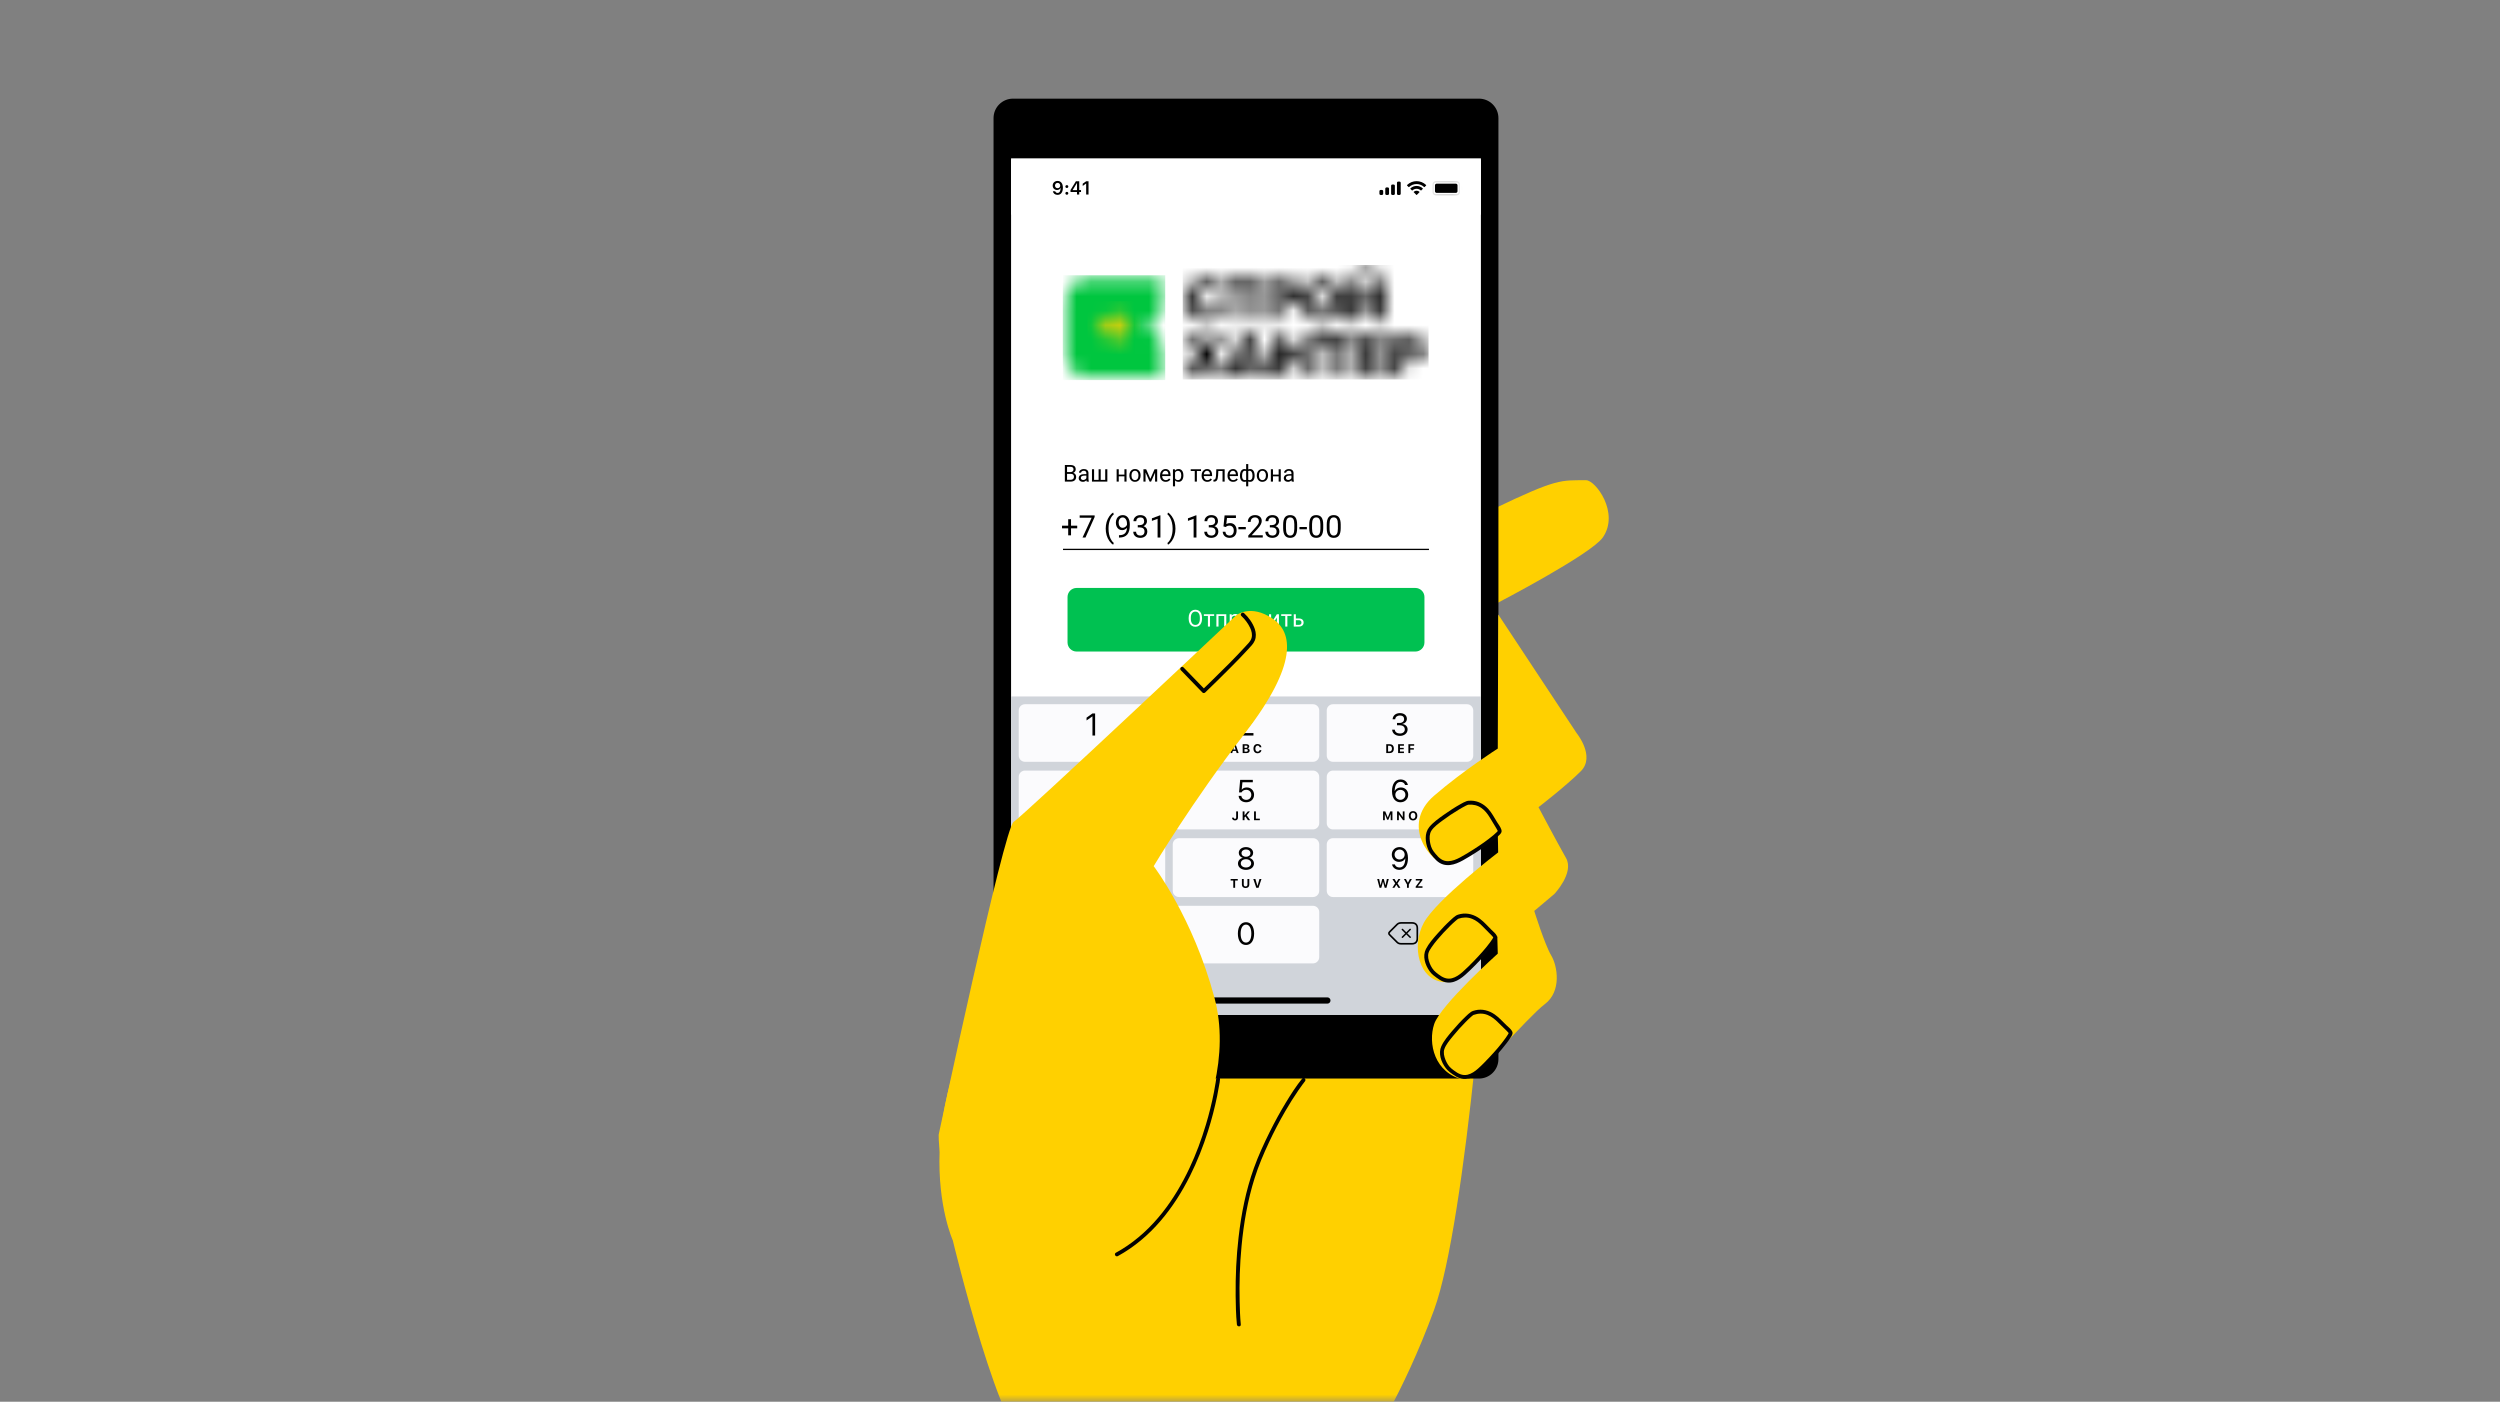 <svg width="173" height="97" viewBox="0 0 173 97" fill="none" xmlns="http://www.w3.org/2000/svg">
<rect x="0" y="0" width="173" height="97" fill="#808080" stroke="none"/>
<mask id="mask0_3522_19657" style="mask-type:luminance" maskUnits="userSpaceOnUse" x="0" y="0" width="173" height="97">
<path d="M0 3.09944e-06H172.444V97H0V3.09944e-06Z" fill="white"/>
</mask>
<g mask="url(#mask0_3522_19657)">
<path d="M65.935 85.838C65.935 85.838 61.703 76.522 71.315 64.454C80.283 53.195 99.048 37.285 103.377 35.207C107.78 33.094 107.988 33.243 109.754 33.231C110.408 33.227 112.089 35.477 110.921 37.183C110.123 38.35 103.606 41.734 103.606 41.734C103.606 41.734 103.261 50.672 103.261 56.533C103.261 62.394 101.443 84.616 99.245 90.623C97.047 96.63 94.575 100.233 94.575 100.233C94.575 100.233 73.454 100.38 71.403 100.233C69.351 100.087 65.935 85.838 65.935 85.838Z" fill="#FFD000"/>
<path d="M85.863 91.656C85.813 91.131 85.795 90.601 85.783 90.074C85.753 88.796 85.794 87.514 85.914 86.241C86.063 84.651 86.337 83.065 86.816 81.54C87.084 80.686 87.432 79.863 87.812 79.054C88.16 78.313 88.538 77.587 88.949 76.879C89.23 76.395 89.527 75.919 89.844 75.457C89.941 75.316 90.04 75.176 90.142 75.038C90.175 74.993 90.208 74.949 90.242 74.905C90.247 74.898 90.253 74.89 90.259 74.882C90.238 74.909 90.277 74.859 90.259 74.882C90.268 74.871 90.277 74.86 90.285 74.849C90.292 74.841 90.299 74.832 90.305 74.824C90.414 74.69 90.224 74.499 90.115 74.633C89.689 75.157 89.322 75.737 88.972 76.313C88.576 76.965 88.21 77.635 87.87 78.319C87.463 79.136 87.079 79.972 86.77 80.832C86.215 82.374 85.897 83.995 85.71 85.62C85.554 86.962 85.492 88.315 85.506 89.666C85.513 90.319 85.528 90.977 85.591 91.628C85.592 91.637 85.593 91.646 85.594 91.656C85.61 91.827 85.88 91.829 85.863 91.656Z" fill="#020202"/>
</g>
<mask id="mask1_3522_19657" style="mask-type:luminance" maskUnits="userSpaceOnUse" x="0" y="0" width="173" height="97">
<path d="M0 3.09944e-06H172.444V97H0V3.09944e-06Z" fill="white"/>
</mask>
<g mask="url(#mask1_3522_19657)">
<path d="M102.344 74.636H70.1C69.356 74.636 68.753 74.033 68.753 73.289V8.173C68.753 7.429 69.356 6.826 70.1 6.826H102.344C103.088 6.826 103.691 7.429 103.691 8.173V73.289C103.691 74.033 103.088 74.636 102.344 74.636Z" fill="black"/>
<path d="M102.479 70.145H69.966V10.957H102.479V70.145Z" fill="white"/>
</g>
<mask id="mask2_3522_19657" style="mask-type:luminance" maskUnits="userSpaceOnUse" x="82" y="18" width="17" height="9">
<path d="M94.861 18.547C94.837 18.547 94.818 18.554 94.805 18.569C94.791 18.584 94.784 18.602 94.784 18.624C94.784 18.764 94.708 18.834 94.554 18.834C94.398 18.834 94.32 18.764 94.32 18.624C94.32 18.602 94.313 18.584 94.3 18.569C94.286 18.554 94.267 18.547 94.243 18.547H93.904C93.88 18.547 93.861 18.554 93.847 18.569C93.834 18.584 93.827 18.602 93.827 18.624C93.827 18.799 93.886 18.941 94.005 19.049C94.123 19.156 94.306 19.21 94.554 19.21C94.799 19.21 94.981 19.156 95.099 19.049C95.218 18.941 95.277 18.799 95.277 18.624C95.277 18.602 95.27 18.584 95.257 18.569C95.243 18.554 95.225 18.547 95.2 18.547H94.861ZM90.611 19.625C90.386 19.818 90.268 20.092 90.258 20.449C90.255 20.527 90.254 20.644 90.254 20.8C90.254 20.957 90.255 21.073 90.258 21.149C90.271 21.51 90.388 21.784 90.609 21.97C90.83 22.156 91.131 22.249 91.513 22.249C91.896 22.249 92.197 22.156 92.416 21.97C92.635 21.784 92.752 21.51 92.765 21.149C92.771 20.997 92.773 20.881 92.773 20.8C92.773 20.722 92.771 20.605 92.765 20.449C92.754 20.092 92.637 19.818 92.412 19.625C92.187 19.432 91.888 19.336 91.513 19.336C91.137 19.336 90.836 19.432 90.611 19.625ZM91.174 21.515C91.091 21.43 91.046 21.3 91.041 21.124C91.038 21.046 91.037 20.934 91.037 20.788C91.037 20.645 91.038 20.536 91.041 20.461C91.046 20.285 91.091 20.155 91.174 20.07C91.258 19.985 91.371 19.943 91.513 19.943C91.653 19.943 91.765 19.985 91.849 20.07C91.932 20.155 91.977 20.285 91.982 20.461C91.987 20.612 91.99 20.721 91.99 20.788C91.99 20.856 91.987 20.968 91.982 21.124C91.977 21.3 91.932 21.43 91.849 21.515C91.765 21.6 91.653 21.642 91.513 21.642C91.371 21.642 91.258 21.6 91.174 21.515ZM82.555 19.621C82.333 19.811 82.215 20.082 82.202 20.432C82.199 20.508 82.198 20.629 82.198 20.797C82.198 20.961 82.199 21.08 82.202 21.153C82.215 21.511 82.332 21.784 82.551 21.97C82.77 22.156 83.073 22.249 83.458 22.249C83.697 22.249 83.912 22.21 84.102 22.132C84.291 22.053 84.441 21.94 84.552 21.792C84.662 21.643 84.72 21.468 84.725 21.266C84.725 21.242 84.717 21.221 84.699 21.205C84.682 21.189 84.661 21.181 84.637 21.181H84.063C84.026 21.181 83.997 21.188 83.978 21.203C83.96 21.218 83.945 21.246 83.934 21.286C83.899 21.416 83.842 21.507 83.762 21.561C83.683 21.615 83.581 21.642 83.458 21.642C83.153 21.642 82.996 21.472 82.985 21.132C82.982 21.054 82.981 20.939 82.981 20.788C82.981 20.637 82.982 20.525 82.985 20.453C82.996 20.113 83.153 19.943 83.458 19.943C83.584 19.943 83.686 19.969 83.762 20.022C83.839 20.074 83.896 20.167 83.934 20.299C83.947 20.339 83.963 20.367 83.981 20.382C83.998 20.397 84.026 20.404 84.063 20.404H84.637C84.661 20.404 84.682 20.396 84.699 20.38C84.717 20.363 84.725 20.343 84.725 20.319C84.72 20.117 84.662 19.941 84.552 19.793C84.441 19.645 84.291 19.531 84.102 19.453C83.912 19.375 83.697 19.336 83.458 19.336C83.078 19.336 82.777 19.431 82.555 19.621ZM95.241 19.376C95.181 19.376 95.136 19.402 95.103 19.453L93.989 21.064V19.481C93.989 19.452 93.979 19.427 93.959 19.407C93.938 19.386 93.913 19.376 93.884 19.376H93.335C93.305 19.376 93.28 19.386 93.26 19.407C93.24 19.427 93.23 19.452 93.23 19.481V22.104C93.23 22.133 93.239 22.158 93.258 22.178C93.277 22.199 93.301 22.209 93.331 22.209H93.827C93.862 22.209 93.89 22.202 93.91 22.188C93.93 22.175 93.948 22.156 93.965 22.132L95.079 20.586V22.108C95.079 22.137 95.089 22.162 95.109 22.18C95.13 22.199 95.154 22.209 95.184 22.209H95.737C95.767 22.209 95.791 22.199 95.81 22.178C95.829 22.158 95.838 22.134 95.838 22.108V19.481C95.838 19.452 95.829 19.427 95.81 19.407C95.791 19.386 95.767 19.376 95.737 19.376H95.241ZM87.701 19.376C87.672 19.376 87.648 19.386 87.629 19.407C87.61 19.427 87.601 19.452 87.601 19.481V22.108C87.601 22.134 87.611 22.158 87.631 22.178C87.651 22.199 87.675 22.209 87.701 22.209H88.283C88.313 22.209 88.337 22.199 88.356 22.178C88.375 22.158 88.384 22.134 88.384 22.108V21.233H88.844C89.194 21.233 89.469 21.157 89.668 21.005C89.867 20.852 89.967 20.622 89.967 20.315C89.967 20.007 89.867 19.774 89.668 19.615C89.469 19.456 89.194 19.376 88.844 19.376H87.701ZM88.372 19.959H88.824C88.945 19.959 89.035 19.991 89.093 20.056C89.151 20.121 89.18 20.206 89.18 20.311C89.18 20.424 89.148 20.51 89.085 20.568C89.021 20.626 88.934 20.655 88.824 20.655H88.372V19.959ZM84.948 19.376C84.918 19.376 84.893 19.386 84.873 19.407C84.853 19.427 84.843 19.452 84.843 19.481V19.935C84.843 19.964 84.853 19.989 84.873 20.007C84.893 20.026 84.918 20.036 84.948 20.036H85.658V22.108C85.658 22.137 85.668 22.162 85.689 22.18C85.709 22.199 85.734 22.209 85.763 22.209H86.325C86.354 22.209 86.379 22.199 86.399 22.18C86.419 22.162 86.43 22.137 86.43 22.108V20.036H87.14C87.17 20.036 87.195 20.026 87.215 20.007C87.235 19.989 87.245 19.964 87.245 19.935V19.481C87.245 19.452 87.235 19.427 87.215 19.407C87.195 19.386 87.17 19.376 87.14 19.376H84.948ZM96.383 23.22C96.354 23.22 96.33 23.23 96.311 23.251C96.292 23.271 96.282 23.296 96.282 23.326V25.951C96.282 25.979 96.293 26.002 96.313 26.022C96.333 26.043 96.356 26.053 96.383 26.053H96.965C96.995 26.053 97.019 26.043 97.038 26.022C97.056 26.002 97.066 25.979 97.066 25.951V25.078H97.526C97.876 25.078 98.151 25.001 98.35 24.849C98.549 24.697 98.649 24.466 98.649 24.159C98.649 23.852 98.549 23.618 98.35 23.459C98.151 23.3 97.876 23.22 97.526 23.22H96.383ZM97.054 23.803H97.506C97.627 23.803 97.717 23.835 97.775 23.9C97.832 23.965 97.861 24.05 97.861 24.155C97.861 24.268 97.83 24.354 97.766 24.412C97.703 24.47 97.616 24.499 97.506 24.499H97.054V23.803ZM93.791 23.22C93.761 23.22 93.737 23.23 93.718 23.251C93.699 23.271 93.69 23.296 93.69 23.326V25.951C93.69 25.979 93.7 26.002 93.72 26.022C93.74 26.043 93.764 26.053 93.791 26.053H95.729C95.759 26.053 95.784 26.043 95.804 26.024C95.824 26.006 95.834 25.981 95.834 25.951V25.551C95.834 25.521 95.824 25.496 95.804 25.476C95.784 25.456 95.759 25.446 95.729 25.446H94.421V24.92H95.608C95.638 24.92 95.663 24.91 95.683 24.889C95.703 24.869 95.713 24.844 95.713 24.814V24.446C95.713 24.417 95.703 24.392 95.683 24.372C95.663 24.351 95.638 24.341 95.608 24.341H94.421V23.827H95.697C95.727 23.827 95.751 23.818 95.772 23.799C95.792 23.78 95.802 23.756 95.802 23.726V23.326C95.802 23.296 95.792 23.271 95.772 23.251C95.751 23.23 95.727 23.22 95.697 23.22H93.791ZM91.037 23.22C91.007 23.22 90.982 23.23 90.962 23.251C90.942 23.271 90.932 23.296 90.932 23.326V23.779C90.932 23.808 90.942 23.833 90.962 23.852C90.982 23.87 91.007 23.88 91.037 23.88H91.748V25.951C91.748 25.981 91.758 26.006 91.778 26.024C91.798 26.043 91.823 26.053 91.853 26.053H92.414C92.444 26.053 92.469 26.043 92.489 26.024C92.509 26.006 92.519 25.981 92.519 25.951V23.88H93.23C93.259 23.88 93.284 23.87 93.304 23.852C93.325 23.833 93.335 23.808 93.335 23.779V23.326C93.335 23.296 93.325 23.271 93.304 23.251C93.284 23.23 93.259 23.22 93.23 23.22H91.037ZM89.922 23.22C89.893 23.22 89.868 23.23 89.848 23.251C89.828 23.271 89.817 23.296 89.817 23.326V24.284H88.865V23.326C88.865 23.296 88.854 23.271 88.834 23.251C88.814 23.23 88.789 23.22 88.76 23.22H88.206C88.177 23.22 88.152 23.23 88.134 23.251C88.115 23.271 88.105 23.296 88.105 23.326V25.951C88.105 25.981 88.115 26.006 88.134 26.024C88.152 26.043 88.177 26.053 88.206 26.053H88.76C88.789 26.053 88.814 26.043 88.834 26.024C88.854 26.006 88.865 25.981 88.865 25.951V24.96H89.817V25.951C89.817 25.981 89.828 26.006 89.848 26.024C89.868 26.043 89.893 26.053 89.922 26.053H90.472C90.501 26.053 90.526 26.043 90.546 26.024C90.567 26.006 90.577 25.981 90.577 25.951V23.326C90.577 23.296 90.567 23.271 90.546 23.251C90.526 23.23 90.501 23.22 90.472 23.22H89.922ZM86.062 23.22C85.981 23.22 85.927 23.259 85.9 23.338L84.96 25.931C84.957 25.939 84.956 25.951 84.956 25.968C84.956 25.989 84.964 26.009 84.982 26.026C84.999 26.044 85.019 26.053 85.04 26.053H85.565C85.63 26.053 85.676 26.023 85.703 25.964L85.848 25.571H86.906L87.051 25.964C87.078 26.023 87.124 26.053 87.189 26.053H87.714C87.735 26.053 87.755 26.044 87.772 26.026C87.79 26.009 87.798 25.989 87.798 25.968C87.798 25.951 87.797 25.939 87.794 25.931L86.853 23.338C86.827 23.259 86.773 23.22 86.692 23.22H86.062ZM86.377 23.932L86.736 24.964H86.018L86.377 23.932ZM84.039 23.22C83.983 23.22 83.935 23.25 83.898 23.309L83.425 24.013L82.969 23.309C82.931 23.25 82.883 23.22 82.824 23.22H82.206C82.184 23.22 82.165 23.229 82.147 23.247C82.13 23.264 82.121 23.284 82.121 23.305C82.121 23.322 82.125 23.338 82.133 23.354L82.945 24.608L82.064 25.919C82.056 25.935 82.052 25.951 82.052 25.968C82.052 25.989 82.061 26.009 82.079 26.026C82.096 26.044 82.116 26.053 82.137 26.053H82.755C82.814 26.053 82.861 26.026 82.896 25.972L83.401 25.219L83.918 25.972C83.953 26.026 84 26.053 84.059 26.053H84.697C84.719 26.053 84.738 26.044 84.756 26.026C84.773 26.009 84.782 25.989 84.782 25.968C84.782 25.951 84.778 25.935 84.77 25.919L83.882 24.6L84.701 23.354C84.709 23.338 84.713 23.322 84.713 23.305C84.713 23.284 84.705 23.264 84.687 23.247C84.67 23.229 84.65 23.22 84.629 23.22H84.039Z" fill="white"/>
</mask>
<g mask="url(#mask2_3522_19657)">
<path d="M81.844 18.338H98.857V26.261H81.844V18.338Z" fill="black"/>
</g>
<mask id="mask3_3522_19657" style="mask-type:luminance" maskUnits="userSpaceOnUse" x="73" y="19" width="8" height="8">
<path d="M75.678 19.256C75.009 19.256 74.766 19.325 74.522 19.456C74.277 19.587 74.085 19.779 73.954 20.023C73.824 20.268 73.754 20.511 73.754 21.18V24.17C73.754 24.839 73.824 25.082 73.954 25.326C74.085 25.571 74.277 25.763 74.522 25.894C74.766 26.025 75.009 26.094 75.678 26.094H80.426V24.385C80.427 23.823 80.288 23.399 80.009 23.113C79.73 22.826 79.312 22.68 78.758 22.675C79.314 22.668 79.731 22.522 80.009 22.237C80.287 21.952 80.426 21.528 80.426 20.965V19.256H75.678Z" fill="white"/>
</mask>
<g mask="url(#mask3_3522_19657)">
<path d="M73.545 19.047H80.634V26.303H73.545V19.047Z" fill="#00C63F"/>
</g>
<mask id="mask4_3522_19657" style="mask-type:luminance" maskUnits="userSpaceOnUse" x="75" y="21" width="4" height="4">
<path d="M76.657 22.242C76.414 22.485 76.016 22.629 75.464 22.675C76.016 22.721 76.414 22.865 76.657 23.108C76.9 23.351 77.044 23.748 77.09 24.301C77.136 23.748 77.28 23.351 77.523 23.108C77.766 22.865 78.163 22.721 78.716 22.675C78.163 22.629 77.766 22.485 77.523 22.242C77.28 21.999 77.136 21.601 77.09 21.049C77.044 21.601 76.9 21.999 76.657 22.242Z" fill="white"/>
</mask>
<g mask="url(#mask4_3522_19657)">
<path d="M75.256 20.84H78.925V24.51H75.256V20.84Z" fill="#FFD100"/>
</g>
<mask id="mask5_3522_19657" style="mask-type:luminance" maskUnits="userSpaceOnUse" x="0" y="0" width="173" height="97">
<path d="M0 3.09944e-06H172.444V97H0V3.09944e-06Z" fill="white"/>
</mask>
<g mask="url(#mask5_3522_19657)">
<path d="M69.977 48.212H102.468V70.235H69.977V48.212Z" fill="#CBCDD2"/>
<path d="M69.977 48.212H102.468V70.235H69.977V48.212Z" fill="#D0D4DA"/>
<path d="M80.677 69.018H91.854C91.974 69.018 92.071 69.115 92.071 69.234C92.071 69.354 91.974 69.451 91.854 69.451H80.677C80.557 69.451 80.46 69.354 80.46 69.234C80.46 69.115 80.557 69.018 80.677 69.018Z" fill="black"/>
<path fill-rule="evenodd" clip-rule="evenodd" d="M97.08 64.893C97.075 64.897 97.07 64.901 97.063 64.904C97.044 64.912 97.022 64.907 97.007 64.893C96.997 64.883 96.992 64.87 96.992 64.856C96.992 64.842 96.997 64.829 97.007 64.819V64.819C97.01 64.817 97.013 64.814 97.016 64.812L97.241 64.587L97.007 64.353L97.007 64.353C97.003 64.348 96.999 64.342 96.996 64.336C96.988 64.317 96.993 64.294 97.008 64.28C97.017 64.27 97.031 64.264 97.044 64.264C97.058 64.264 97.071 64.27 97.081 64.28H97.081C97.084 64.282 97.086 64.285 97.088 64.288L97.314 64.514L97.541 64.287C97.543 64.284 97.545 64.282 97.547 64.279C97.562 64.265 97.584 64.26 97.603 64.268C97.623 64.276 97.635 64.295 97.635 64.316C97.635 64.33 97.63 64.343 97.62 64.352L97.621 64.353L97.387 64.587L97.613 64.813C97.616 64.815 97.619 64.817 97.621 64.82L97.621 64.82C97.636 64.834 97.64 64.857 97.632 64.876C97.624 64.895 97.605 64.908 97.584 64.908C97.57 64.908 97.557 64.902 97.548 64.893L97.547 64.893L97.314 64.66L97.081 64.894L97.08 64.893ZM96.666 65.108L96.466 64.909C96.466 64.909 96.462 64.905 96.462 64.905C96.459 64.902 96.456 64.899 96.449 64.893C96.445 64.888 96.441 64.884 96.433 64.876L96.254 64.697C96.251 64.694 96.249 64.691 96.245 64.688C96.243 64.686 96.241 64.684 96.236 64.679C96.231 64.674 96.227 64.67 96.223 64.666C96.209 64.652 96.197 64.639 96.186 64.625L96.183 64.621C96.18 64.618 96.177 64.614 96.175 64.611C96.171 64.595 96.171 64.579 96.175 64.564C96.177 64.56 96.18 64.557 96.183 64.553L96.186 64.55C96.197 64.536 96.209 64.523 96.222 64.51C96.228 64.503 96.232 64.499 96.235 64.496C96.239 64.492 96.239 64.492 96.242 64.489C96.247 64.485 96.251 64.481 96.254 64.477L96.433 64.299C96.434 64.297 96.436 64.295 96.441 64.29C96.445 64.286 96.447 64.284 96.45 64.281C96.454 64.277 96.458 64.273 96.462 64.27C96.463 64.269 96.463 64.268 96.466 64.266L96.666 64.066C96.677 64.054 96.686 64.046 96.695 64.037C96.703 64.029 96.71 64.022 96.719 64.014C96.721 64.012 96.722 64.011 96.727 64.005L96.731 64.001C96.749 63.983 96.77 63.967 96.793 63.956C96.816 63.944 96.841 63.936 96.867 63.931C96.895 63.927 96.924 63.924 96.953 63.924C96.969 63.923 96.982 63.923 96.995 63.923C97.01 63.923 97.022 63.923 97.047 63.923H97.627C97.653 63.923 97.664 63.923 97.678 63.923C97.692 63.923 97.705 63.923 97.721 63.924C97.75 63.924 97.779 63.927 97.808 63.931C97.833 63.936 97.858 63.944 97.881 63.956C97.904 63.967 97.925 63.983 97.943 64.001C97.961 64.019 97.976 64.04 97.988 64.063C97.999 64.086 98.008 64.111 98.012 64.137C98.017 64.165 98.019 64.194 98.02 64.222C98.02 64.228 98.02 64.232 98.02 64.237C98.02 64.243 98.02 64.247 98.02 64.257L98.02 64.266V64.317V64.905L98.02 64.916C98.02 64.932 98.02 64.939 98.02 64.948C98.019 64.978 98.017 65.007 98.012 65.036C98.008 65.061 97.999 65.087 97.987 65.11C97.976 65.133 97.96 65.154 97.942 65.173C97.924 65.191 97.903 65.207 97.879 65.218C97.856 65.23 97.831 65.239 97.805 65.243C97.776 65.248 97.747 65.25 97.718 65.251C97.7 65.251 97.687 65.251 97.675 65.251H96.995C96.982 65.251 96.968 65.251 96.953 65.251C96.924 65.25 96.895 65.248 96.867 65.243C96.841 65.239 96.816 65.231 96.793 65.219C96.77 65.207 96.749 65.192 96.731 65.174C96.73 65.172 96.729 65.171 96.727 65.169L96.727 65.169C96.722 65.164 96.721 65.163 96.72 65.162L96.719 65.161C96.712 65.154 96.706 65.148 96.695 65.138C96.687 65.129 96.68 65.123 96.666 65.108ZM96.389 64.18L96.389 64.18C96.389 64.18 96.388 64.18 96.388 64.18L96.389 64.18ZM96.613 63.955C96.605 63.963 96.596 63.972 96.584 63.984L96.385 64.184C96.379 64.189 96.374 64.194 96.368 64.2C96.366 64.202 96.364 64.204 96.359 64.209C96.355 64.213 96.353 64.215 96.351 64.217L96.171 64.396C96.168 64.4 96.164 64.404 96.16 64.408L96.155 64.413C96.15 64.418 96.146 64.423 96.139 64.429C96.125 64.443 96.111 64.459 96.098 64.475C96.085 64.488 96.075 64.504 96.068 64.52L96.066 64.525C96.053 64.566 96.053 64.609 96.066 64.649L96.068 64.654C96.075 64.671 96.085 64.686 96.098 64.7C96.111 64.716 96.126 64.731 96.141 64.746C96.144 64.75 96.148 64.755 96.155 64.761L96.163 64.769C96.166 64.772 96.169 64.775 96.171 64.778L96.351 64.958C96.36 64.966 96.364 64.97 96.371 64.977C96.377 64.983 96.38 64.987 96.387 64.993L96.584 65.19C96.599 65.205 96.605 65.212 96.614 65.22C96.625 65.231 96.632 65.238 96.643 65.249C96.647 65.253 96.649 65.255 96.651 65.257C96.676 65.282 96.707 65.305 96.741 65.322C96.775 65.339 96.81 65.35 96.847 65.357C96.882 65.363 96.917 65.366 96.951 65.366C96.966 65.366 96.981 65.367 96.995 65.367H97.03H97.675C97.688 65.367 97.702 65.366 97.72 65.366C97.754 65.366 97.789 65.363 97.824 65.357C97.862 65.35 97.898 65.338 97.931 65.321C97.966 65.304 97.997 65.282 98.024 65.254C98.051 65.228 98.073 65.197 98.091 65.163C98.108 65.128 98.12 65.092 98.126 65.055C98.132 65.02 98.135 64.985 98.135 64.95C98.135 64.942 98.135 64.934 98.136 64.917L98.136 64.906V64.853V64.265L98.136 64.256C98.136 64.246 98.136 64.241 98.135 64.235C98.135 64.23 98.135 64.225 98.135 64.22C98.135 64.186 98.132 64.152 98.126 64.118C98.12 64.08 98.108 64.044 98.091 64.011C98.074 63.977 98.051 63.946 98.025 63.919C97.998 63.892 97.967 63.87 97.933 63.853C97.9 63.836 97.864 63.824 97.827 63.817C97.792 63.812 97.758 63.809 97.723 63.808C97.707 63.808 97.693 63.808 97.679 63.808C97.665 63.808 97.653 63.808 97.627 63.808H97.047C97.021 63.808 97.009 63.808 96.995 63.808C96.981 63.808 96.967 63.808 96.95 63.808C96.916 63.809 96.882 63.812 96.848 63.817C96.81 63.824 96.775 63.836 96.741 63.853C96.707 63.87 96.676 63.892 96.649 63.919C96.648 63.92 96.647 63.922 96.64 63.929C96.63 63.938 96.622 63.947 96.613 63.955Z" fill="black"/>
<path fill-rule="evenodd" clip-rule="evenodd" d="M81.154 63.114C81.154 62.875 81.348 62.681 81.587 62.681H90.858C91.097 62.681 91.291 62.875 91.291 63.114V66.234C91.291 66.473 91.097 66.667 90.858 66.667H81.587C81.348 66.667 81.154 66.473 81.154 66.234V63.114Z" fill="#FBFBFD"/>
<path d="M86.223 65.227C85.984 65.227 85.852 64.983 85.852 64.603C85.852 64.23 85.987 63.983 86.223 63.983C86.459 63.983 86.592 64.228 86.592 64.604C86.592 64.984 86.461 65.227 86.223 65.227ZM86.223 65.393C86.579 65.393 86.784 65.085 86.784 64.603C86.784 64.123 86.578 63.816 86.223 63.816C85.869 63.816 85.661 64.126 85.661 64.604C85.661 65.086 85.867 65.393 86.223 65.393Z" fill="black"/>
<path fill-rule="evenodd" clip-rule="evenodd" d="M91.811 58.436C91.811 58.196 92.005 58.002 92.244 58.002H101.515C101.754 58.002 101.948 58.196 101.948 58.436V61.641C101.948 61.881 101.754 62.075 101.515 62.075H92.244C92.005 62.075 91.811 61.881 91.811 61.641V58.436Z" fill="#FBFBFD"/>
<path d="M97.964 61.436H98.436V61.331H98.121V61.323L98.427 60.909V60.826H97.972V60.931H98.272V60.939L97.964 61.353V61.436ZM97.491 61.436V61.208L97.703 60.826H97.565L97.431 61.082H97.423L97.289 60.826H97.15L97.363 61.208V61.436H97.491ZM96.352 61.436H96.49L96.622 61.226H96.63L96.761 61.436H96.907L96.709 61.131L96.91 60.826H96.767L96.638 61.042H96.63L96.503 60.826H96.353L96.547 61.129L96.352 61.436ZM95.7 61.025H95.707L95.822 61.436H95.942L96.104 60.826H95.972L95.878 61.262H95.871L95.757 60.826H95.65L95.538 61.262H95.531L95.436 60.826H95.303L95.465 61.436H95.586L95.7 61.025Z" fill="black"/>
<path d="M96.851 59.477C96.651 59.477 96.504 59.332 96.504 59.133C96.504 58.941 96.659 58.789 96.854 58.789C97.051 58.789 97.203 58.942 97.203 59.138C97.203 59.333 97.053 59.477 96.851 59.477ZM96.841 60.196C97.214 60.196 97.432 59.895 97.432 59.381C97.432 58.803 97.125 58.618 96.852 58.618C96.539 58.618 96.312 58.838 96.312 59.139C96.312 59.429 96.527 59.644 96.818 59.644C97.013 59.644 97.18 59.545 97.245 59.394H97.248C97.242 59.799 97.102 60.03 96.843 60.03C96.684 60.03 96.564 59.957 96.522 59.816H96.329C96.373 60.045 96.577 60.196 96.841 60.196Z" fill="black"/>
<path fill-rule="evenodd" clip-rule="evenodd" d="M81.154 58.436C81.154 58.196 81.348 58.002 81.587 58.002H90.858C91.097 58.002 91.291 58.196 91.291 58.436V61.641C91.291 61.881 91.097 62.075 90.858 62.075H81.587C81.348 62.075 81.154 61.881 81.154 61.641V58.436Z" fill="#FBFBFD"/>
<path d="M87.09 61.436L87.293 60.826H87.156L87.02 61.297H87.012L86.873 60.826H86.729L86.935 61.436H87.09ZM86.067 60.826H85.94V61.226C85.94 61.361 86.04 61.452 86.195 61.452C86.352 61.452 86.451 61.361 86.451 61.226V60.826H86.323V61.214C86.323 61.292 86.277 61.343 86.195 61.343C86.114 61.343 86.067 61.292 86.067 61.214V60.826ZM85.471 61.436V60.931H85.654V60.826H85.16V60.931H85.343V61.436H85.471Z" fill="black"/>
<path d="M86.221 60.03C86.012 60.03 85.862 59.91 85.862 59.744C85.862 59.577 86.012 59.457 86.221 59.457C86.432 59.457 86.581 59.576 86.581 59.744C86.581 59.91 86.432 60.03 86.221 60.03ZM86.221 59.29C86.039 59.29 85.912 59.186 85.912 59.038C85.912 58.889 86.039 58.783 86.221 58.783C86.403 58.783 86.53 58.887 86.53 59.038C86.53 59.186 86.402 59.29 86.221 59.29ZM86.221 60.196C86.545 60.196 86.775 60.014 86.775 59.758C86.775 59.569 86.644 59.412 86.447 59.365V59.361C86.616 59.307 86.718 59.179 86.718 59.021C86.718 58.788 86.51 58.619 86.221 58.619C85.934 58.619 85.723 58.789 85.723 59.02C85.723 59.18 85.828 59.309 85.996 59.361V59.365C85.799 59.411 85.668 59.568 85.668 59.758C85.668 60.013 85.899 60.196 86.221 60.196Z" fill="black"/>
<path fill-rule="evenodd" clip-rule="evenodd" d="M70.496 58.436C70.496 58.196 70.69 58.002 70.929 58.002H80.2C80.439 58.002 80.633 58.196 80.633 58.436V61.641C80.633 61.881 80.439 62.075 80.2 62.075H70.929C70.69 62.075 70.496 61.881 70.496 61.641V58.436Z" fill="#FBFBFD"/>
<path d="M76.512 61.268C76.516 61.381 76.611 61.452 76.756 61.452C76.909 61.452 77.004 61.377 77.004 61.255C77.004 61.161 76.951 61.108 76.828 61.082L76.755 61.066C76.683 61.05 76.654 61.028 76.654 60.989C76.654 60.941 76.696 60.911 76.76 60.911C76.822 60.911 76.867 60.943 76.873 60.993H76.993C76.989 60.885 76.894 60.81 76.759 60.81C76.618 60.81 76.526 60.886 76.526 60.999C76.526 61.092 76.58 61.149 76.692 61.173L76.771 61.19C76.846 61.207 76.876 61.23 76.876 61.27C76.876 61.318 76.83 61.351 76.763 61.351C76.691 61.351 76.641 61.318 76.635 61.268H76.512ZM75.892 60.926H76.003C76.067 60.926 76.106 60.963 76.106 61.022C76.106 61.083 76.069 61.118 76.004 61.118H75.892V60.926ZM75.892 61.213H75.997L76.111 61.436H76.255L76.126 61.194C76.197 61.167 76.237 61.099 76.237 61.021C76.237 60.9 76.155 60.826 76.021 60.826H75.764V61.436H75.892V61.213ZM75.177 61.348C75.076 61.348 75.01 61.265 75.01 61.131C75.01 60.998 75.076 60.914 75.177 60.914C75.278 60.914 75.343 60.998 75.343 61.131C75.343 61.2 75.326 61.255 75.294 61.289L75.253 61.236H75.134L75.215 61.343C75.203 61.347 75.191 61.348 75.177 61.348ZM75.177 61.452C75.216 61.452 75.252 61.446 75.284 61.435L75.331 61.497H75.45L75.369 61.388C75.433 61.335 75.47 61.245 75.47 61.131C75.47 60.933 75.356 60.81 75.177 60.81C74.998 60.81 74.883 60.933 74.883 61.131C74.883 61.33 74.996 61.452 75.177 61.452ZM74.281 60.928H74.374C74.447 60.928 74.489 60.965 74.489 61.036C74.489 61.106 74.446 61.144 74.373 61.144H74.281V60.928ZM74.153 60.826V61.436H74.281V61.244H74.401C74.53 61.244 74.619 61.16 74.619 61.036C74.619 60.91 74.533 60.826 74.407 60.826H74.153Z" fill="black"/>
<path d="M75.184 60.17H75.384L76.063 58.821V58.644H75.053V58.813H75.875V58.818L75.184 60.17Z" fill="black"/>
<path fill-rule="evenodd" clip-rule="evenodd" d="M91.811 53.757C91.811 53.518 92.005 53.324 92.244 53.324H101.515C101.754 53.324 101.948 53.518 101.948 53.757V56.963C101.948 57.202 101.754 57.396 101.515 57.396H92.244C92.005 57.396 91.811 57.202 91.811 56.963V53.757Z" fill="#FBFBFD"/>
<path d="M97.783 56.239C97.882 56.239 97.946 56.322 97.946 56.452C97.946 56.581 97.882 56.665 97.783 56.665C97.682 56.665 97.62 56.581 97.62 56.452C97.62 56.322 97.684 56.239 97.783 56.239ZM97.783 56.131C97.603 56.131 97.489 56.254 97.489 56.452C97.489 56.649 97.602 56.773 97.783 56.773C97.963 56.773 98.077 56.649 98.077 56.452C98.077 56.254 97.963 56.131 97.783 56.131ZM96.799 56.757V56.367H96.807L97.088 56.757H97.194V56.147H97.072V56.536H97.064L96.784 56.147H96.677V56.757H96.799ZM96.356 56.757V56.147H96.205L96.036 56.568H96.028L95.86 56.147H95.709V56.757H95.828V56.344H95.834L95.99 56.727H96.075L96.23 56.344H96.237V56.757H96.356Z" fill="black"/>
<path d="M96.905 55.349C96.709 55.349 96.557 55.193 96.557 54.998C96.557 54.803 96.706 54.659 96.908 54.659C97.11 54.659 97.254 54.803 97.254 55.003C97.254 55.196 97.1 55.349 96.905 55.349ZM96.907 55.518C97.22 55.518 97.448 55.298 97.448 54.997C97.448 54.707 97.232 54.492 96.941 54.492C96.734 54.492 96.577 54.602 96.515 54.74H96.511C96.518 54.333 96.663 54.107 96.918 54.107C97.074 54.107 97.188 54.187 97.233 54.324H97.426C97.379 54.09 97.179 53.939 96.92 53.939C96.546 53.939 96.327 54.24 96.327 54.754C96.327 55.322 96.626 55.518 96.907 55.518Z" fill="black"/>
<path fill-rule="evenodd" clip-rule="evenodd" d="M81.154 53.757C81.154 53.518 81.348 53.324 81.587 53.324H90.858C91.097 53.324 91.291 53.518 91.291 53.757V56.963C91.291 57.202 91.097 57.396 90.858 57.396H81.587C81.348 57.396 81.154 57.202 81.154 56.963V53.757Z" fill="#FBFBFD"/>
<path d="M87.18 56.65H86.908V56.147H86.78V56.757H87.18V56.65ZM86.12 56.757V56.571L86.18 56.498L86.357 56.757H86.51L86.272 56.414L86.495 56.147H86.353L86.127 56.421H86.12V56.147H85.992V56.757H86.12ZM85.255 56.581C85.255 56.699 85.337 56.773 85.463 56.773C85.592 56.773 85.67 56.699 85.67 56.569V56.147H85.542V56.569C85.542 56.63 85.513 56.663 85.461 56.663C85.412 56.663 85.38 56.63 85.379 56.581H85.255Z" fill="black"/>
<path d="M86.237 55.517C86.555 55.517 86.781 55.302 86.781 54.996C86.781 54.703 86.569 54.49 86.276 54.49C86.128 54.49 86.001 54.545 85.929 54.648H85.925L85.977 54.135H86.694V53.965H85.82L85.742 54.836H85.91C85.981 54.713 86.097 54.654 86.242 54.654C86.445 54.654 86.59 54.799 86.59 55.001C86.59 55.206 86.446 55.35 86.239 55.35C86.056 55.35 85.918 55.238 85.901 55.075H85.713C85.729 55.335 85.945 55.517 86.237 55.517Z" fill="black"/>
<path fill-rule="evenodd" clip-rule="evenodd" d="M70.496 53.757C70.496 53.518 70.69 53.324 70.929 53.324H80.2C80.439 53.324 80.633 53.518 80.633 53.757V56.963C80.633 57.202 80.439 57.396 80.2 57.396H70.929C70.69 57.396 70.496 57.202 70.496 56.963V53.757Z" fill="#FBFBFD"/>
<path d="M76.471 56.147H76.343V56.757H76.471V56.147ZM76.022 56.757V56.147H75.894V56.395H75.619V56.147H75.491V56.757H75.619V56.5H75.894V56.757H76.022ZM75.195 56.509V56.432H74.939V56.525H75.072L75.071 56.537C75.068 56.613 75.01 56.664 74.927 56.664C74.826 56.664 74.763 56.583 74.763 56.45C74.763 56.32 74.823 56.24 74.922 56.24C74.993 56.24 75.044 56.276 75.063 56.34H75.19C75.172 56.214 75.066 56.131 74.922 56.131C74.744 56.131 74.632 56.255 74.632 56.451C74.632 56.651 74.743 56.773 74.925 56.773C75.091 56.773 75.195 56.671 75.195 56.509Z" fill="black"/>
<path d="M75.181 55.003C75.302 54.792 75.468 54.537 75.757 54.124H75.76V55.007H75.181V55.003ZM75.76 55.492H75.944V55.174H76.159V55.007H75.944V53.965H75.662C75.302 54.483 75.123 54.761 74.993 55.002V55.174H75.76V55.492Z" fill="black"/>
<path fill-rule="evenodd" clip-rule="evenodd" d="M91.811 49.165C91.811 48.926 92.005 48.732 92.244 48.732H101.515C101.754 48.732 101.948 48.926 101.948 49.165V52.284C101.948 52.523 101.754 52.717 101.515 52.717H92.244C92.005 52.717 91.811 52.523 91.811 52.284V49.165Z" fill="#FBFBFD"/>
<path d="M97.589 52.111V51.871H97.838V51.77H97.589V51.606H97.861V51.5H97.461V52.111H97.589ZM97.153 52.005H96.877V51.851H97.138V51.753H96.877V51.606H97.153V51.5H96.749V52.111H97.153V52.005ZM96.055 51.606H96.148C96.258 51.606 96.324 51.678 96.324 51.804C96.324 51.934 96.261 52.005 96.148 52.005H96.055V51.606ZM95.928 51.5V52.111H96.168C96.351 52.111 96.454 51.999 96.454 51.802C96.454 51.61 96.349 51.5 96.168 51.5H95.928Z" fill="black"/>
<path d="M96.673 50.19H96.865C97.079 50.19 97.214 50.296 97.213 50.484C97.212 50.644 97.077 50.758 96.876 50.758C96.673 50.758 96.531 50.655 96.519 50.493H96.336C96.35 50.746 96.56 50.923 96.876 50.923C97.176 50.923 97.406 50.74 97.406 50.477C97.406 50.261 97.255 50.122 97.033 50.103V50.099C97.224 50.059 97.356 49.929 97.356 49.739C97.356 49.522 97.18 49.346 96.874 49.346C96.589 49.346 96.388 49.512 96.367 49.771H96.549C96.561 49.606 96.695 49.511 96.874 49.511C97.07 49.511 97.165 49.613 97.165 49.765C97.165 49.917 97.038 50.029 96.856 50.029H96.673V50.19Z" fill="black"/>
<path fill-rule="evenodd" clip-rule="evenodd" d="M81.154 49.165C81.154 48.926 81.348 48.732 81.587 48.732H90.858C91.097 48.732 91.291 48.926 91.291 49.165V52.284C91.291 52.523 91.097 52.717 90.858 52.717H81.587C81.348 52.717 81.154 52.523 81.154 52.284V49.165Z" fill="#FBFBFD"/>
<path d="M87.025 52.127C87.173 52.127 87.28 52.037 87.291 51.907H87.166C87.154 51.974 87.099 52.017 87.026 52.017C86.93 52.017 86.87 51.936 86.87 51.805C86.87 51.675 86.93 51.593 87.025 51.593C87.098 51.593 87.154 51.64 87.166 51.711H87.29C87.281 51.579 87.17 51.485 87.025 51.485C86.848 51.485 86.739 51.607 86.739 51.805C86.739 52.004 86.849 52.127 87.025 52.127ZM86.12 52.016V51.838H86.231C86.306 51.838 86.347 51.869 86.347 51.926C86.347 51.984 86.307 52.016 86.234 52.016H86.12ZM86.12 51.595H86.227C86.287 51.595 86.323 51.625 86.323 51.675C86.323 51.725 86.285 51.754 86.216 51.754H86.12V51.595ZM86.266 52.111C86.397 52.111 86.477 52.044 86.477 51.936C86.477 51.857 86.418 51.797 86.338 51.791V51.783C86.4 51.774 86.448 51.717 86.448 51.653C86.448 51.558 86.377 51.5 86.259 51.5H85.992V52.111H86.266ZM85.42 51.624H85.427L85.503 51.867H85.343L85.42 51.624ZM85.576 52.111H85.715L85.503 51.5H85.353L85.141 52.111H85.269L85.316 51.963H85.53L85.576 52.111Z" fill="black"/>
<path d="M85.723 49.812H85.907C85.907 49.641 86.049 49.512 86.237 49.512C86.411 49.512 86.524 49.631 86.524 49.782C86.524 49.908 86.476 49.991 86.27 50.206L85.732 50.766V50.898H86.739V50.728H85.994V50.724L86.356 50.352C86.637 50.064 86.714 49.938 86.714 49.77C86.714 49.538 86.519 49.346 86.237 49.346C85.943 49.346 85.723 49.545 85.723 49.812Z" fill="black"/>
<path fill-rule="evenodd" clip-rule="evenodd" d="M70.496 49.165C70.496 48.926 70.69 48.732 70.929 48.732H80.2C80.439 48.732 80.633 48.926 80.633 49.165V52.284C80.633 52.523 80.439 52.717 80.2 52.717H70.929C70.69 52.717 70.496 52.523 70.496 52.284V49.165Z" fill="#FBFBFD"/>
<path d="M75.598 50.898H75.782V49.371H75.596L75.189 49.663V49.855L75.593 49.573H75.598V50.898Z" fill="black"/>
<path d="M69.966 11.03H102.479V14.852H69.966V11.03Z" fill="white"/>
<mask id="mask6_3522_19657" style="mask-type:luminance" maskUnits="userSpaceOnUse" x="99" y="12" width="3" height="2">
<path d="M99.126 12.536H101.034V13.521H99.126V12.536Z" fill="white"/>
</mask>
<g mask="url(#mask6_3522_19657)">
<g opacity="0.35">
<path d="M99.358 12.579H100.803C100.906 12.579 100.99 12.664 100.99 12.768V13.289C100.99 13.393 100.906 13.477 100.803 13.477H99.358C99.254 13.477 99.17 13.393 99.17 13.289V12.768C99.17 12.664 99.254 12.579 99.358 12.579Z" stroke="black" stroke-width="0.087"/>
</g>
</g>
<mask id="mask7_3522_19657" style="mask-type:luminance" maskUnits="userSpaceOnUse" x="101" y="12" width="1" height="2">
<path d="M101.121 12.855H101.236V13.202H101.121V12.855Z" fill="white"/>
</mask>
<g mask="url(#mask7_3522_19657)">
<g opacity="0.4">
<path d="M101.121 12.855V13.202C101.19 13.173 101.236 13.104 101.236 13.028C101.236 12.953 101.19 12.884 101.121 12.855Z" fill="black"/>
</g>
</g>
<path d="M99.415 12.71H100.745C100.809 12.71 100.86 12.761 100.86 12.825V13.231C100.86 13.295 100.809 13.347 100.745 13.347H99.415C99.352 13.347 99.3 13.295 99.3 13.231V12.825C99.3 12.761 99.352 12.71 99.415 12.71Z" fill="black"/>
<path fill-rule="evenodd" clip-rule="evenodd" d="M98.23 13.288C98.23 13.295 98.227 13.303 98.221 13.308L98.047 13.484C98.042 13.489 98.035 13.492 98.028 13.492C98.021 13.492 98.014 13.489 98.009 13.484L97.835 13.308C97.83 13.303 97.827 13.295 97.827 13.288C97.827 13.28 97.83 13.273 97.836 13.268C97.947 13.174 98.109 13.174 98.221 13.268C98.226 13.273 98.229 13.28 98.23 13.288ZM98.028 13.065C98.134 13.065 98.236 13.105 98.315 13.176C98.326 13.186 98.342 13.186 98.353 13.175L98.453 13.074C98.458 13.068 98.461 13.061 98.461 13.054C98.461 13.046 98.458 13.039 98.453 13.034C98.213 12.811 97.843 12.811 97.604 13.034C97.598 13.039 97.595 13.046 97.595 13.054C97.595 13.061 97.598 13.069 97.603 13.074L97.704 13.175C97.714 13.186 97.731 13.186 97.742 13.176C97.82 13.105 97.922 13.065 98.028 13.065ZM98.028 12.735C98.221 12.735 98.406 12.809 98.546 12.942C98.557 12.952 98.574 12.952 98.584 12.941L98.684 12.84C98.69 12.835 98.693 12.827 98.693 12.82C98.693 12.812 98.69 12.805 98.684 12.8C98.317 12.448 97.739 12.448 97.372 12.8C97.366 12.805 97.363 12.812 97.363 12.82C97.363 12.827 97.366 12.835 97.371 12.84L97.472 12.941C97.483 12.952 97.499 12.952 97.51 12.942C97.65 12.809 97.835 12.735 98.028 12.735Z" fill="black"/>
<path fill-rule="evenodd" clip-rule="evenodd" d="M95.629 13.144H95.543C95.495 13.144 95.456 13.183 95.456 13.231V13.405C95.456 13.453 95.495 13.492 95.543 13.492H95.629C95.677 13.492 95.716 13.453 95.716 13.405V13.231C95.716 13.183 95.677 13.144 95.629 13.144ZM96.034 12.97H95.947C95.899 12.97 95.861 13.009 95.861 13.057V13.405C95.861 13.453 95.899 13.492 95.947 13.492H96.034C96.082 13.492 96.121 13.453 96.121 13.405V13.057C96.121 13.009 96.082 12.97 96.034 12.97ZM96.352 12.768H96.439C96.486 12.768 96.525 12.807 96.525 12.855V13.405C96.525 13.453 96.486 13.492 96.439 13.492H96.352C96.304 13.492 96.265 13.453 96.265 13.405V12.855C96.265 12.807 96.304 12.768 96.352 12.768ZM96.843 12.565H96.756C96.709 12.565 96.67 12.604 96.67 12.652V13.405C96.67 13.453 96.709 13.492 96.756 13.492H96.843C96.891 13.492 96.93 13.453 96.93 13.405V12.652C96.93 12.604 96.891 12.565 96.843 12.565Z" fill="black"/>
<path d="M75.162 13.463H75.326V12.544H75.162L74.923 12.713V12.868L75.151 12.706H75.162V13.463ZM74.231 13.145C74.32 12.989 74.426 12.819 74.52 12.675H74.529V13.155H74.231V13.145ZM74.527 13.463H74.683V13.286H74.807V13.151H74.683V12.544H74.452C74.328 12.734 74.198 12.945 74.079 13.152V13.286H74.527V13.463ZM73.826 13.475C73.886 13.475 73.927 13.433 73.927 13.376C73.927 13.32 73.886 13.277 73.826 13.277C73.766 13.277 73.724 13.32 73.724 13.376C73.724 13.433 73.766 13.475 73.826 13.475ZM73.826 13.008C73.886 13.008 73.927 12.966 73.927 12.91C73.927 12.853 73.886 12.811 73.826 12.811C73.766 12.811 73.724 12.853 73.724 12.91C73.724 12.966 73.766 13.008 73.826 13.008ZM73.186 13.022C73.08 13.022 73.006 12.947 73.006 12.838C73.006 12.735 73.084 12.655 73.187 12.655C73.291 12.655 73.368 12.736 73.368 12.842C73.368 12.946 73.293 13.022 73.186 13.022ZM73.181 13.485C73.414 13.485 73.552 13.302 73.552 12.992C73.552 12.688 73.405 12.521 73.186 12.521C72.987 12.521 72.846 12.656 72.846 12.844C72.846 13.02 72.972 13.148 73.147 13.148C73.254 13.148 73.341 13.099 73.385 13.011H73.395C73.394 13.227 73.317 13.351 73.183 13.351C73.104 13.351 73.041 13.307 73.021 13.237H72.858C72.885 13.387 73.013 13.485 73.181 13.485Z" fill="black"/>
<path d="M73.84 32.79V33.203H74.09C74.16 33.203 74.216 33.185 74.257 33.148C74.297 33.112 74.318 33.061 74.318 32.997C74.318 32.859 74.243 32.79 74.092 32.79H73.84ZM73.84 32.668H74.068C74.135 32.668 74.188 32.651 74.228 32.618C74.267 32.585 74.287 32.54 74.287 32.483C74.287 32.42 74.269 32.374 74.232 32.345C74.195 32.316 74.139 32.302 74.064 32.302H73.84V32.668ZM73.688 33.327V32.178H74.064C74.188 32.178 74.282 32.204 74.345 32.255C74.408 32.307 74.439 32.383 74.439 32.484C74.439 32.538 74.424 32.585 74.394 32.627C74.363 32.668 74.322 32.7 74.269 32.722C74.331 32.74 74.38 32.773 74.416 32.822C74.452 32.87 74.47 32.928 74.47 32.996C74.47 33.099 74.437 33.18 74.37 33.239C74.303 33.298 74.209 33.327 74.087 33.327H73.688Z" fill="black"/>
<path d="M74.956 33.216C75.002 33.216 75.046 33.204 75.087 33.18C75.128 33.157 75.157 33.126 75.176 33.088V32.913H75.061C74.882 32.913 74.793 32.965 74.793 33.07C74.793 33.115 74.808 33.151 74.839 33.177C74.869 33.203 74.909 33.216 74.956 33.216ZM75.199 33.327C75.19 33.31 75.183 33.28 75.178 33.237C75.11 33.307 75.029 33.343 74.935 33.343C74.851 33.343 74.782 33.319 74.728 33.271C74.674 33.224 74.647 33.163 74.647 33.09C74.647 33.001 74.681 32.932 74.748 32.883C74.816 32.834 74.911 32.809 75.034 32.809H75.176V32.742C75.176 32.691 75.16 32.65 75.13 32.62C75.1 32.59 75.055 32.575 74.995 32.575C74.943 32.575 74.899 32.588 74.864 32.614C74.829 32.641 74.811 32.672 74.811 32.71H74.664C74.664 32.667 74.68 32.626 74.71 32.586C74.74 32.546 74.781 32.515 74.833 32.492C74.885 32.469 74.942 32.457 75.004 32.457C75.102 32.457 75.179 32.482 75.235 32.531C75.291 32.58 75.32 32.648 75.322 32.734V33.127C75.322 33.206 75.332 33.268 75.352 33.314V33.327H75.199Z" fill="black"/>
<path d="M75.711 32.473V33.208H76.023V32.473H76.169V33.208H76.481V32.473H76.628V33.327H75.564V32.473H75.711Z" fill="black"/>
<path d="M77.956 33.327H77.81V32.962H77.418V33.327H77.271V32.473H77.418V32.843H77.81V32.473H77.956V33.327Z" fill="black"/>
<path d="M78.299 32.909C78.299 33.004 78.321 33.08 78.365 33.138C78.409 33.195 78.467 33.224 78.541 33.224C78.615 33.224 78.674 33.194 78.718 33.136C78.761 33.078 78.783 32.997 78.783 32.892C78.783 32.798 78.761 32.722 78.717 32.664C78.672 32.606 78.613 32.577 78.54 32.577C78.467 32.577 78.409 32.606 78.365 32.663C78.321 32.72 78.299 32.803 78.299 32.909ZM78.152 32.892C78.152 32.808 78.168 32.733 78.201 32.666C78.234 32.599 78.28 32.548 78.339 32.511C78.397 32.475 78.464 32.457 78.54 32.457C78.656 32.457 78.75 32.497 78.822 32.578C78.894 32.658 78.929 32.765 78.929 32.899V32.909C78.929 32.993 78.913 33.067 78.882 33.133C78.85 33.199 78.804 33.251 78.745 33.288C78.686 33.324 78.618 33.343 78.541 33.343C78.425 33.343 78.332 33.303 78.26 33.222C78.188 33.142 78.152 33.035 78.152 32.902V32.892Z" fill="black"/>
<path d="M79.604 33.134L79.895 32.473H80.077V33.327H79.931V32.706L79.655 33.327H79.554L79.272 32.693V33.327H79.126V32.473H79.315L79.604 33.134Z" fill="black"/>
<path d="M80.648 32.577C80.589 32.577 80.54 32.599 80.5 32.641C80.46 32.684 80.435 32.744 80.425 32.822H80.853V32.811C80.849 32.736 80.829 32.679 80.793 32.638C80.757 32.597 80.709 32.577 80.648 32.577ZM80.666 33.343C80.55 33.343 80.456 33.305 80.384 33.229C80.311 33.153 80.275 33.051 80.275 32.924V32.897C80.275 32.812 80.291 32.736 80.323 32.67C80.356 32.603 80.401 32.551 80.459 32.514C80.517 32.476 80.58 32.457 80.648 32.457C80.759 32.457 80.845 32.494 80.907 32.567C80.969 32.64 80.999 32.745 80.999 32.881V32.942H80.421C80.423 33.026 80.447 33.094 80.495 33.146C80.542 33.198 80.601 33.224 80.674 33.224C80.726 33.224 80.769 33.213 80.805 33.192C80.841 33.171 80.872 33.143 80.899 33.108L80.988 33.178C80.917 33.288 80.809 33.343 80.666 33.343Z" fill="black"/>
<path d="M81.744 32.893C81.744 32.797 81.723 32.72 81.682 32.665C81.641 32.609 81.585 32.581 81.513 32.581C81.425 32.581 81.358 32.62 81.314 32.699V33.107C81.358 33.185 81.425 33.224 81.515 33.224C81.585 33.224 81.64 33.196 81.682 33.14C81.723 33.085 81.744 33.002 81.744 32.893ZM81.89 32.909C81.89 33.039 81.86 33.144 81.8 33.224C81.741 33.303 81.66 33.343 81.559 33.343C81.455 33.343 81.374 33.31 81.314 33.244V33.655H81.168V32.473H81.302L81.309 32.568C81.368 32.494 81.451 32.457 81.557 32.457C81.659 32.457 81.74 32.496 81.8 32.573C81.86 32.65 81.89 32.758 81.89 32.896V32.909Z" fill="black"/>
<path d="M83.11 32.592H82.824V33.327H82.677V32.592H82.397V32.473H83.11V32.592Z" fill="black"/>
<path d="M83.525 32.577C83.466 32.577 83.417 32.599 83.377 32.641C83.337 32.684 83.312 32.744 83.303 32.822H83.73V32.811C83.726 32.736 83.706 32.679 83.67 32.638C83.635 32.597 83.586 32.577 83.525 32.577ZM83.543 33.343C83.428 33.343 83.333 33.305 83.261 33.229C83.188 33.153 83.152 33.051 83.152 32.924V32.897C83.152 32.812 83.168 32.736 83.2 32.67C83.233 32.603 83.278 32.551 83.336 32.514C83.394 32.476 83.457 32.457 83.525 32.457C83.636 32.457 83.722 32.494 83.784 32.567C83.846 32.64 83.876 32.745 83.876 32.881V32.942H83.298C83.3 33.026 83.325 33.094 83.372 33.146C83.419 33.198 83.479 33.224 83.551 33.224C83.603 33.224 83.647 33.213 83.682 33.192C83.718 33.171 83.749 33.143 83.776 33.108L83.865 33.178C83.794 33.288 83.686 33.343 83.543 33.343Z" fill="black"/>
<path d="M84.746 32.473V33.327H84.599V32.594H84.308L84.291 32.913C84.282 33.06 84.257 33.165 84.217 33.228C84.177 33.292 84.115 33.325 84.028 33.327H83.97V33.198L84.012 33.195C84.059 33.19 84.093 33.163 84.113 33.113C84.134 33.064 84.147 32.972 84.153 32.839L84.169 32.473H84.746Z" fill="black"/>
<path d="M85.317 32.577C85.258 32.577 85.208 32.599 85.168 32.641C85.128 32.684 85.103 32.744 85.094 32.822H85.522V32.811C85.517 32.736 85.498 32.679 85.462 32.638C85.426 32.597 85.377 32.577 85.317 32.577ZM85.335 33.343C85.219 33.343 85.125 33.305 85.052 33.229C84.979 33.153 84.943 33.051 84.943 32.924V32.897C84.943 32.812 84.959 32.736 84.992 32.67C85.024 32.603 85.069 32.551 85.127 32.514C85.186 32.476 85.249 32.457 85.317 32.457C85.427 32.457 85.514 32.494 85.575 32.567C85.637 32.64 85.668 32.745 85.668 32.881V32.942H85.089C85.091 33.026 85.116 33.094 85.163 33.146C85.21 33.198 85.27 33.224 85.343 33.224C85.394 33.224 85.438 33.213 85.474 33.192C85.509 33.171 85.541 33.143 85.567 33.108L85.657 33.178C85.585 33.288 85.478 33.343 85.335 33.343Z" fill="black"/>
<path d="M86.674 32.916C86.674 32.808 86.655 32.725 86.618 32.666C86.581 32.607 86.531 32.577 86.466 32.577C86.433 32.577 86.404 32.582 86.379 32.593V33.211C86.403 33.22 86.432 33.224 86.468 33.224C86.533 33.224 86.583 33.199 86.619 33.148C86.656 33.098 86.674 33.02 86.674 32.916ZM85.951 32.932C85.951 33.028 85.968 33.101 86.002 33.15C86.037 33.2 86.086 33.224 86.15 33.224C86.181 33.224 86.208 33.22 86.233 33.21V32.59C86.211 32.581 86.184 32.577 86.152 32.577C86.088 32.577 86.038 32.606 86.003 32.663C85.969 32.72 85.951 32.81 85.951 32.932ZM85.805 32.916C85.805 32.773 85.833 32.661 85.888 32.579C85.943 32.498 86.019 32.457 86.115 32.457C86.16 32.457 86.199 32.465 86.233 32.48V32.114H86.379V32.485C86.416 32.466 86.459 32.457 86.508 32.457C86.605 32.457 86.681 32.498 86.737 32.579C86.792 32.661 86.82 32.779 86.82 32.932C86.82 33.058 86.792 33.158 86.737 33.232C86.682 33.306 86.606 33.343 86.51 33.343C86.459 33.343 86.415 33.335 86.379 33.318V33.655H86.233V33.321C86.198 33.336 86.159 33.343 86.114 33.343C86.018 33.343 85.943 33.306 85.888 33.232C85.833 33.158 85.805 33.056 85.805 32.928V32.916Z" fill="black"/>
<path d="M87.117 32.909C87.117 33.004 87.139 33.08 87.183 33.138C87.227 33.195 87.286 33.224 87.359 33.224C87.434 33.224 87.493 33.194 87.536 33.136C87.58 33.078 87.602 32.997 87.602 32.892C87.602 32.798 87.579 32.722 87.535 32.664C87.49 32.606 87.431 32.577 87.358 32.577C87.286 32.577 87.228 32.606 87.183 32.663C87.139 32.72 87.117 32.803 87.117 32.909ZM86.97 32.892C86.97 32.808 86.987 32.733 87.02 32.666C87.052 32.599 87.098 32.548 87.157 32.511C87.216 32.475 87.283 32.457 87.358 32.457C87.474 32.457 87.568 32.497 87.64 32.578C87.712 32.658 87.748 32.765 87.748 32.899V32.909C87.748 32.993 87.732 33.067 87.7 33.133C87.668 33.199 87.623 33.251 87.563 33.288C87.504 33.324 87.436 33.343 87.359 33.343C87.244 33.343 87.15 33.303 87.078 33.222C87.006 33.142 86.97 33.035 86.97 32.902V32.892Z" fill="black"/>
<path d="M88.629 33.327H88.483V32.962H88.09V33.327H87.943V32.473H88.09V32.843H88.483V32.473H88.629V33.327Z" fill="black"/>
<path d="M89.148 33.216C89.194 33.216 89.237 33.204 89.278 33.18C89.319 33.157 89.349 33.126 89.368 33.088V32.913H89.253C89.074 32.913 88.985 32.965 88.985 33.07C88.985 33.115 89 33.151 89.03 33.177C89.061 33.203 89.1 33.216 89.148 33.216ZM89.39 33.327C89.382 33.31 89.375 33.28 89.37 33.237C89.302 33.307 89.221 33.343 89.127 33.343C89.043 33.343 88.973 33.319 88.919 33.271C88.865 33.224 88.839 33.163 88.839 33.09C88.839 33.001 88.872 32.932 88.94 32.883C89.008 32.834 89.103 32.809 89.225 32.809H89.368V32.742C89.368 32.691 89.352 32.65 89.322 32.62C89.291 32.59 89.246 32.575 89.187 32.575C89.135 32.575 89.091 32.588 89.056 32.614C89.02 32.641 89.003 32.672 89.003 32.71H88.856C88.856 32.667 88.871 32.626 88.901 32.586C88.932 32.546 88.973 32.515 89.024 32.492C89.076 32.469 89.133 32.457 89.195 32.457C89.294 32.457 89.371 32.482 89.427 32.531C89.483 32.58 89.511 32.648 89.513 32.734V33.127C89.513 33.206 89.524 33.268 89.543 33.314V33.327H89.39Z" fill="black"/>
<path d="M73.56 38.019H98.884" stroke="black" stroke-width="0.09" stroke-miterlimit="10"/>
</g>
<mask id="mask8_3522_19657" style="mask-type:luminance" maskUnits="userSpaceOnUse" x="0" y="0" width="173" height="97">
<path d="M0 3.09944e-06H172.444V97H0V3.09944e-06Z" fill="white"/>
</mask>
<g mask="url(#mask8_3522_19657)">
<path d="M103.679 42.524L109.101 50.729C109.101 50.729 110.42 52.341 109.394 53.367C108.368 54.392 106.463 55.857 106.463 55.857C106.463 55.857 107.782 58.348 108.368 59.374C108.954 60.4 107.56 61.865 107.56 61.865L106.17 63.037C106.17 63.037 106.903 65.382 107.343 66.114C107.782 66.847 108.075 68.605 106.903 69.484C105.731 70.363 101.932 74.861 101.311 74.726C99.246 74.277 98.806 72.183 99.246 70.864C99.685 69.545 103.646 65.991 103.646 65.991L103.613 64.796C103.613 64.796 101.205 68.007 100.005 67.965C98.168 67.9 97.648 65.47 98.527 63.858C99.406 62.247 103.679 58.982 103.679 58.982L103.646 57.762C103.646 57.762 101.158 59.854 100.144 59.817C99.043 59.776 96.867 57.106 99.246 55.057C101.292 53.293 103.646 51.802 103.646 51.802L103.679 42.524Z" fill="#FFD000"/>
<path d="M99.016 59.106C99.253 59.401 99.486 59.708 99.866 59.82C100.497 60.006 101.132 59.603 101.649 59.294C102.239 58.941 102.814 58.558 103.353 58.132C103.505 58.011 103.662 57.887 103.794 57.744C103.885 57.646 103.941 57.556 103.898 57.42C103.839 57.227 103.698 57.053 103.593 56.884C103.402 56.577 103.238 56.252 102.993 55.982C102.687 55.645 102.273 55.416 101.812 55.407C101.705 55.405 101.585 55.407 101.484 55.442C101.345 55.49 101.214 55.564 101.087 55.635C100.679 55.861 100.286 56.118 99.905 56.389C99.557 56.637 99.18 56.899 98.907 57.233C98.559 57.658 98.623 58.296 98.823 58.774C98.874 58.895 98.935 59.004 99.016 59.106C99.123 59.242 99.312 59.051 99.206 58.916C99.058 58.727 98.986 58.467 98.95 58.234C98.913 57.99 98.915 57.703 99.051 57.488C99.224 57.214 99.562 56.975 99.83 56.775C100.195 56.502 100.576 56.249 100.968 56.015C101.114 55.928 101.262 55.842 101.414 55.766C101.441 55.752 101.469 55.739 101.496 55.726C101.537 55.707 101.508 55.718 101.547 55.705C101.562 55.7 101.578 55.695 101.593 55.69C101.599 55.688 101.625 55.682 101.601 55.687C101.576 55.692 101.613 55.686 101.62 55.685C101.945 55.659 102.241 55.724 102.513 55.913C102.751 56.077 102.936 56.312 103.084 56.556C103.235 56.805 103.385 57.054 103.536 57.302C103.57 57.356 103.62 57.447 103.635 57.48C103.639 57.491 103.642 57.502 103.645 57.513C103.648 57.525 103.657 57.507 103.646 57.522C103.647 57.521 103.679 57.468 103.646 57.503C103.643 57.506 103.627 57.529 103.638 57.515C103.649 57.501 103.628 57.526 103.625 57.53C103.603 57.554 103.581 57.577 103.559 57.6C103.498 57.659 103.435 57.715 103.37 57.771C102.942 58.136 102.472 58.457 101.998 58.761C101.683 58.963 101.363 59.162 101.032 59.338C100.78 59.472 100.498 59.59 100.209 59.595C99.835 59.602 99.575 59.376 99.352 59.1C99.303 59.039 99.255 58.977 99.206 58.916C99.097 58.781 98.908 58.972 99.016 59.106Z" fill="#020202"/>
<path d="M99.177 67.477C99.476 67.708 99.764 67.953 100.157 67.991C100.787 68.051 101.306 67.552 101.723 67.151C102.23 66.664 102.716 66.149 103.154 65.598C103.283 65.435 103.414 65.27 103.521 65.091C103.587 64.979 103.637 64.872 103.574 64.748C103.492 64.588 103.329 64.462 103.204 64.338C102.946 64.085 102.711 63.806 102.421 63.589C102.032 63.298 101.552 63.148 101.07 63.25C100.963 63.273 100.845 63.303 100.752 63.362C100.632 63.439 100.524 63.54 100.419 63.636C100.078 63.946 99.758 64.282 99.454 64.629C99.17 64.952 98.866 65.293 98.671 65.68C98.424 66.169 98.62 66.774 98.921 67.196C98.995 67.299 99.077 67.397 99.177 67.477C99.311 67.583 99.503 67.394 99.367 67.286C99.173 67.131 99.035 66.905 98.942 66.677C98.846 66.439 98.779 66.161 98.863 65.91C98.9 65.798 98.995 65.651 99.073 65.537C99.189 65.367 99.317 65.205 99.448 65.047C99.734 64.706 100.038 64.379 100.355 64.067C100.48 63.944 100.607 63.823 100.741 63.71C100.791 63.667 100.822 63.64 100.859 63.614C100.876 63.603 100.893 63.593 100.909 63.581C100.915 63.578 100.922 63.575 100.928 63.571C100.942 63.563 100.893 63.584 100.926 63.573C101.242 63.469 101.548 63.456 101.864 63.579C102.147 63.69 102.39 63.888 102.599 64.105C102.797 64.31 102.999 64.51 103.199 64.712C103.247 64.761 103.298 64.814 103.324 64.855C103.33 64.864 103.335 64.874 103.341 64.884C103.337 64.878 103.346 64.874 103.343 64.893C103.346 64.876 103.343 64.862 103.342 64.846C103.342 64.851 103.337 64.866 103.334 64.87C103.332 64.873 103.345 64.848 103.333 64.872C103.327 64.884 103.321 64.896 103.315 64.908C103.3 64.935 103.284 64.962 103.268 64.988C103.222 65.062 103.171 65.133 103.119 65.204C102.784 65.66 102.398 66.082 102.005 66.489C101.745 66.758 101.48 67.026 101.198 67.272C100.987 67.456 100.745 67.627 100.471 67.697C100.12 67.787 99.817 67.635 99.545 67.426C99.485 67.38 99.427 67.332 99.367 67.286C99.309 67.241 99.234 67.231 99.177 67.286C99.13 67.332 99.119 67.432 99.177 67.477Z" fill="#020202"/>
<path d="M100.312 74.184C100.612 74.407 100.904 74.64 101.294 74.663C101.931 74.702 102.443 74.181 102.856 73.768C103.352 73.273 103.824 72.751 104.252 72.195C104.374 72.035 104.498 71.872 104.597 71.697C104.66 71.583 104.703 71.478 104.634 71.356C104.543 71.194 104.374 71.067 104.241 70.941C103.979 70.69 103.738 70.413 103.439 70.204C103.047 69.93 102.568 69.797 102.097 69.91C101.992 69.935 101.878 69.967 101.788 70.028C101.667 70.111 101.559 70.214 101.453 70.315C101.116 70.634 100.801 70.977 100.501 71.331C100.226 71.656 99.928 72 99.746 72.389C99.511 72.888 99.728 73.494 100.043 73.909C100.122 74.013 100.209 74.104 100.312 74.184C100.371 74.228 100.463 74.192 100.497 74.135C100.538 74.066 100.506 73.995 100.449 73.951C100.256 73.803 100.117 73.562 100.027 73.341C99.934 73.11 99.867 72.836 99.951 72.593C100.056 72.288 100.322 71.973 100.533 71.713C100.813 71.368 101.111 71.037 101.423 70.721C101.545 70.598 101.668 70.477 101.799 70.363C101.82 70.344 101.842 70.325 101.865 70.307C101.876 70.297 101.888 70.288 101.899 70.279C101.88 70.294 101.905 70.275 101.912 70.27C101.927 70.259 101.944 70.249 101.959 70.238C101.992 70.215 101.934 70.245 101.979 70.229C102.299 70.119 102.612 70.106 102.933 70.232C103.222 70.346 103.467 70.547 103.682 70.766C103.877 70.964 104.079 71.152 104.276 71.347C104.323 71.393 104.371 71.445 104.396 71.482C104.414 71.51 104.404 71.51 104.405 71.482C104.404 71.497 104.4 71.452 104.407 71.469C104.408 71.474 104.4 71.491 104.398 71.495C104.408 71.473 104.387 71.518 104.377 71.537C104.362 71.565 104.346 71.593 104.329 71.62C104.282 71.697 104.231 71.77 104.179 71.843C103.846 72.309 103.464 72.741 103.073 73.158C102.816 73.43 102.556 73.705 102.275 73.953C102.069 74.134 101.832 74.302 101.562 74.369C101.208 74.458 100.904 74.295 100.628 74.088C100.568 74.043 100.509 73.996 100.449 73.951C100.31 73.847 100.175 74.081 100.312 74.184Z" fill="#020202"/>
</g>
<mask id="mask9_3522_19657" style="mask-type:luminance" maskUnits="userSpaceOnUse" x="0" y="0" width="173" height="97">
<path d="M0 3.09944e-06H172.444V97H0V3.09944e-06Z" fill="white"/>
</mask>
<g mask="url(#mask9_3522_19657)">
<path d="M97.943 45.087H74.501C74.154 45.087 73.873 44.805 73.873 44.458V41.315C73.873 40.968 74.154 40.686 74.501 40.686H97.943C98.29 40.686 98.572 40.968 98.572 41.315V44.458C98.572 44.805 98.29 45.087 97.943 45.087Z" fill="#00C151"/>
<path d="M83.029 42.747C83.029 42.611 83.002 42.506 82.947 42.433C82.893 42.36 82.816 42.324 82.718 42.324C82.622 42.324 82.546 42.36 82.491 42.433C82.436 42.506 82.408 42.607 82.407 42.737V42.821C82.407 42.953 82.434 43.057 82.49 43.133C82.545 43.208 82.622 43.246 82.719 43.246C82.817 43.246 82.893 43.21 82.947 43.139C83 43.068 83.028 42.965 83.029 42.832V42.747ZM83.18 42.821C83.18 42.934 83.161 43.032 83.123 43.116C83.085 43.2 83.032 43.264 82.962 43.308C82.893 43.352 82.812 43.374 82.719 43.374C82.629 43.374 82.549 43.352 82.478 43.308C82.409 43.263 82.354 43.2 82.315 43.118C82.277 43.035 82.257 42.94 82.256 42.831V42.749C82.256 42.638 82.275 42.54 82.313 42.456C82.352 42.371 82.406 42.306 82.476 42.261C82.547 42.216 82.627 42.194 82.718 42.194C82.81 42.194 82.891 42.216 82.961 42.26C83.031 42.305 83.085 42.369 83.123 42.454C83.161 42.538 83.18 42.636 83.18 42.749V42.821Z" fill="white"/>
<path d="M84.019 42.623H83.733V43.359H83.587V42.623H83.306V42.505H84.019V42.623Z" fill="white"/>
<path d="M84.86 43.359H84.714V42.626H84.321V43.359H84.174V42.505H84.86V43.359Z" fill="white"/>
<path d="M85.67 42.925C85.67 42.829 85.65 42.753 85.609 42.697C85.567 42.641 85.511 42.613 85.44 42.613C85.351 42.613 85.285 42.652 85.241 42.731V43.139C85.284 43.217 85.351 43.256 85.441 43.256C85.511 43.256 85.567 43.228 85.608 43.172C85.65 43.117 85.67 43.035 85.67 42.925ZM85.816 42.942C85.816 43.072 85.787 43.176 85.727 43.256C85.668 43.335 85.587 43.375 85.485 43.375C85.382 43.375 85.3 43.342 85.241 43.276V43.688H85.095V42.505H85.228L85.235 42.6C85.295 42.526 85.377 42.489 85.483 42.489C85.586 42.489 85.667 42.528 85.727 42.605C85.786 42.683 85.816 42.79 85.816 42.928V42.942Z" fill="white"/>
<path d="M86.287 43.247C86.332 43.247 86.376 43.236 86.417 43.212C86.458 43.188 86.488 43.157 86.506 43.12V42.944H86.392C86.213 42.944 86.123 42.997 86.123 43.101C86.123 43.147 86.139 43.183 86.169 43.209C86.2 43.234 86.239 43.247 86.287 43.247ZM86.529 43.359C86.521 43.342 86.514 43.312 86.508 43.269C86.441 43.339 86.36 43.374 86.265 43.374C86.181 43.374 86.112 43.351 86.058 43.303C86.004 43.255 85.977 43.195 85.977 43.122C85.977 43.033 86.011 42.964 86.079 42.915C86.146 42.865 86.241 42.841 86.364 42.841H86.506V42.774C86.506 42.723 86.491 42.682 86.46 42.652C86.43 42.622 86.385 42.606 86.325 42.606C86.273 42.606 86.23 42.62 86.194 42.646C86.159 42.672 86.141 42.704 86.141 42.741H85.995C85.995 42.699 86.01 42.658 86.04 42.618C86.07 42.578 86.111 42.547 86.163 42.523C86.215 42.5 86.272 42.489 86.334 42.489C86.433 42.489 86.51 42.514 86.565 42.563C86.621 42.612 86.65 42.68 86.652 42.766V43.159C86.652 43.237 86.662 43.3 86.682 43.346V43.359H86.529Z" fill="white"/>
<path d="M87.041 42.984V43.241H87.282C87.343 43.241 87.389 43.23 87.419 43.207C87.449 43.185 87.465 43.153 87.465 43.112C87.465 43.027 87.402 42.984 87.277 42.984H87.041ZM87.041 42.867H87.229C87.366 42.867 87.434 42.827 87.434 42.747C87.434 42.667 87.37 42.626 87.24 42.623H87.041V42.867ZM86.894 43.359V42.505H87.228C87.341 42.505 87.428 42.525 87.489 42.564C87.55 42.604 87.581 42.662 87.581 42.739C87.581 42.779 87.569 42.814 87.545 42.846C87.521 42.878 87.486 42.902 87.44 42.919C87.492 42.931 87.533 42.955 87.564 42.99C87.596 43.026 87.611 43.068 87.611 43.117C87.611 43.195 87.582 43.255 87.525 43.297C87.467 43.338 87.386 43.359 87.281 43.359H86.894Z" fill="white"/>
<path d="M88.357 42.505H88.503V43.359H88.357V42.736L87.963 43.359H87.817V42.505H87.963V43.128L88.357 42.505Z" fill="white"/>
<path d="M89.372 42.623H89.086V43.359H88.94V42.623H88.659V42.505H89.372V42.623Z" fill="white"/>
<path d="M89.674 42.918V43.24H89.891C89.946 43.24 89.988 43.226 90.018 43.197C90.048 43.169 90.063 43.131 90.063 43.082C90.063 43.035 90.048 42.996 90.019 42.965C89.99 42.935 89.949 42.919 89.897 42.918H89.674ZM89.674 42.799H89.896C89.993 42.8 90.069 42.826 90.125 42.875C90.182 42.925 90.21 42.992 90.21 43.076C90.21 43.162 90.181 43.23 90.123 43.282C90.065 43.333 89.987 43.359 89.889 43.359H89.528V42.505H89.674V42.799Z" fill="white"/>
</g>
<path d="M74.115 36.377H74.543V36.561H74.115V37.045H73.919V36.561H73.492V36.377H73.919V35.929H74.115V36.377Z" fill="black"/>
<path d="M75.749 35.776L75.114 37.199H74.91L75.542 35.826H74.713V35.666H75.749V35.776Z" fill="black"/>
<path d="M76.516 36.577C76.516 36.418 76.537 36.266 76.579 36.12C76.622 35.974 76.685 35.841 76.769 35.722C76.854 35.603 76.941 35.519 77.032 35.469L77.072 35.598C76.969 35.676 76.885 35.796 76.82 35.958C76.754 36.119 76.718 36.3 76.712 36.5L76.711 36.589C76.711 36.86 76.76 37.095 76.859 37.294C76.919 37.414 76.99 37.507 77.072 37.574L77.032 37.693C76.938 37.641 76.849 37.554 76.764 37.432C76.599 37.194 76.516 36.908 76.516 36.577Z" fill="black"/>
<path d="M77.686 36.525C77.751 36.525 77.811 36.505 77.867 36.465C77.922 36.425 77.962 36.376 77.987 36.317V36.239C77.987 36.111 77.96 36.007 77.904 35.927C77.849 35.847 77.778 35.807 77.694 35.807C77.608 35.807 77.539 35.84 77.487 35.906C77.435 35.971 77.409 36.058 77.409 36.165C77.409 36.27 77.434 36.356 77.485 36.423C77.535 36.491 77.602 36.525 77.686 36.525ZM77.986 36.525C77.945 36.573 77.897 36.612 77.84 36.642C77.784 36.671 77.722 36.686 77.654 36.686C77.566 36.686 77.489 36.664 77.424 36.621C77.358 36.577 77.307 36.516 77.272 36.437C77.236 36.358 77.218 36.271 77.218 36.175C77.218 36.073 77.237 35.981 77.276 35.899C77.315 35.817 77.37 35.754 77.442 35.71C77.513 35.667 77.597 35.645 77.692 35.645C77.844 35.645 77.963 35.702 78.051 35.815C78.138 35.928 78.182 36.083 78.182 36.279V36.336C78.182 36.634 78.123 36.852 78.005 36.989C77.887 37.126 77.709 37.196 77.471 37.2H77.433V37.034H77.475C77.635 37.032 77.759 36.99 77.845 36.909C77.931 36.828 77.978 36.7 77.986 36.525Z" fill="black"/>
<path d="M78.733 36.338H78.88C78.972 36.336 79.044 36.312 79.097 36.265C79.149 36.218 79.175 36.155 79.175 36.075C79.175 35.895 79.086 35.805 78.907 35.805C78.823 35.805 78.756 35.829 78.706 35.877C78.655 35.925 78.63 35.989 78.63 36.068H78.436C78.436 35.947 78.48 35.846 78.569 35.766C78.657 35.685 78.77 35.645 78.907 35.645C79.052 35.645 79.165 35.683 79.247 35.76C79.329 35.836 79.37 35.943 79.37 36.079C79.37 36.145 79.349 36.21 79.305 36.272C79.262 36.335 79.204 36.382 79.129 36.413C79.213 36.439 79.278 36.483 79.324 36.545C79.37 36.607 79.393 36.682 79.393 36.771C79.393 36.909 79.349 37.018 79.259 37.099C79.169 37.179 79.052 37.22 78.908 37.22C78.764 37.22 78.647 37.181 78.557 37.103C78.467 37.025 78.422 36.922 78.422 36.794H78.618C78.618 36.875 78.644 36.94 78.697 36.988C78.749 37.037 78.82 37.061 78.908 37.061C79.002 37.061 79.074 37.036 79.124 36.987C79.174 36.938 79.199 36.867 79.199 36.776C79.199 36.687 79.171 36.618 79.117 36.57C79.062 36.523 78.983 36.498 78.88 36.497H78.733V36.338Z" fill="black"/>
<path d="M80.3 37.199H80.105V35.901L79.712 36.045V35.868L80.27 35.659H80.3V37.199Z" fill="black"/>
<path d="M81.341 36.587C81.341 36.744 81.32 36.894 81.279 37.037C81.238 37.181 81.175 37.313 81.091 37.434C81.006 37.556 80.917 37.642 80.825 37.693L80.784 37.574C80.892 37.492 80.979 37.363 81.044 37.189C81.11 37.014 81.143 36.821 81.145 36.608V36.575C81.145 36.427 81.129 36.29 81.098 36.163C81.067 36.037 81.025 35.923 80.969 35.823C80.914 35.723 80.852 35.645 80.784 35.588L80.825 35.469C80.917 35.521 81.005 35.606 81.089 35.726C81.173 35.846 81.236 35.978 81.278 36.123C81.32 36.267 81.341 36.422 81.341 36.587Z" fill="black"/>
<path d="M82.794 37.199H82.598V35.901L82.206 36.045V35.868L82.763 35.659H82.794V37.199Z" fill="black"/>
<path d="M83.647 36.338H83.794C83.886 36.336 83.958 36.312 84.011 36.265C84.063 36.218 84.09 36.155 84.09 36.075C84.09 35.895 84 35.805 83.821 35.805C83.737 35.805 83.67 35.829 83.62 35.877C83.57 35.925 83.544 35.989 83.544 36.068H83.35C83.35 35.947 83.394 35.846 83.483 35.766C83.572 35.685 83.684 35.645 83.821 35.645C83.966 35.645 84.079 35.683 84.161 35.76C84.243 35.836 84.284 35.943 84.284 36.079C84.284 36.145 84.263 36.21 84.219 36.272C84.176 36.335 84.118 36.382 84.043 36.413C84.127 36.439 84.192 36.483 84.239 36.545C84.284 36.607 84.308 36.682 84.308 36.771C84.308 36.909 84.263 37.018 84.173 37.099C84.083 37.179 83.966 37.22 83.822 37.22C83.678 37.22 83.561 37.181 83.471 37.103C83.381 37.025 83.336 36.922 83.336 36.794H83.532C83.532 36.875 83.558 36.94 83.611 36.988C83.663 37.037 83.734 37.061 83.822 37.061C83.916 37.061 83.988 37.036 84.038 36.987C84.088 36.938 84.113 36.867 84.113 36.776C84.113 36.687 84.085 36.618 84.031 36.57C83.976 36.523 83.897 36.498 83.794 36.497H83.647V36.338Z" fill="black"/>
<path d="M84.664 36.43L84.742 35.666H85.527V35.846H84.907L84.861 36.264C84.936 36.22 85.022 36.198 85.117 36.198C85.257 36.198 85.367 36.244 85.45 36.336C85.532 36.428 85.573 36.553 85.573 36.71C85.573 36.868 85.53 36.993 85.445 37.083C85.359 37.174 85.24 37.22 85.087 37.22C84.952 37.22 84.841 37.182 84.756 37.107C84.67 37.032 84.621 36.928 84.61 36.795H84.794C84.806 36.883 84.837 36.949 84.887 36.994C84.938 37.038 85.005 37.061 85.087 37.061C85.178 37.061 85.249 37.03 85.301 36.968C85.352 36.907 85.378 36.821 85.378 36.712C85.378 36.61 85.35 36.528 85.294 36.466C85.239 36.404 85.164 36.372 85.072 36.372C84.987 36.372 84.92 36.391 84.872 36.428L84.82 36.47L84.664 36.43Z" fill="black"/>
<path d="M86.21 36.627H85.697V36.468H86.21V36.627Z" fill="black"/>
<path d="M87.384 37.199H86.38V37.059L86.91 36.469C86.989 36.38 87.043 36.308 87.073 36.252C87.103 36.196 87.118 36.139 87.118 36.079C87.118 35.999 87.094 35.933 87.045 35.882C86.997 35.831 86.932 35.805 86.851 35.805C86.754 35.805 86.679 35.833 86.626 35.888C86.572 35.943 86.545 36.02 86.545 36.118H86.35C86.35 35.977 86.396 35.863 86.487 35.776C86.578 35.689 86.699 35.645 86.851 35.645C86.994 35.645 87.106 35.683 87.189 35.757C87.272 35.832 87.313 35.931 87.313 36.056C87.313 36.206 87.217 36.386 87.025 36.594L86.615 37.04H87.384V37.199Z" fill="black"/>
<path d="M87.873 36.338H88.02C88.112 36.336 88.184 36.312 88.237 36.265C88.289 36.218 88.315 36.155 88.315 36.075C88.315 35.895 88.226 35.805 88.047 35.805C87.963 35.805 87.896 35.829 87.845 35.877C87.795 35.925 87.77 35.989 87.77 36.068H87.576C87.576 35.947 87.62 35.846 87.709 35.766C87.797 35.685 87.91 35.645 88.047 35.645C88.192 35.645 88.305 35.683 88.387 35.76C88.469 35.836 88.51 35.943 88.51 36.079C88.51 36.145 88.489 36.21 88.445 36.272C88.402 36.335 88.343 36.382 88.269 36.413C88.353 36.439 88.418 36.483 88.464 36.545C88.51 36.607 88.533 36.682 88.533 36.771C88.533 36.909 88.488 37.018 88.399 37.099C88.309 37.179 88.192 37.22 88.048 37.22C87.904 37.22 87.787 37.181 87.697 37.103C87.607 37.025 87.562 36.922 87.562 36.794H87.758C87.758 36.875 87.784 36.94 87.837 36.988C87.889 37.037 87.96 37.061 88.048 37.061C88.142 37.061 88.214 37.036 88.264 36.987C88.314 36.938 88.339 36.867 88.339 36.776C88.339 36.687 88.311 36.618 88.257 36.57C88.202 36.523 88.123 36.498 88.02 36.497H87.873V36.338Z" fill="black"/>
<path d="M89.567 36.279C89.567 36.114 89.544 35.994 89.498 35.918C89.451 35.843 89.378 35.805 89.278 35.805C89.178 35.805 89.105 35.843 89.06 35.918C89.014 35.993 88.991 36.108 88.989 36.264V36.576C88.989 36.741 89.013 36.863 89.061 36.942C89.109 37.021 89.182 37.061 89.28 37.061C89.376 37.061 89.447 37.024 89.494 36.949C89.54 36.875 89.565 36.758 89.567 36.598V36.279ZM89.762 36.545C89.762 36.773 89.723 36.943 89.645 37.053C89.567 37.164 89.445 37.22 89.28 37.22C89.116 37.22 88.995 37.166 88.917 37.057C88.838 36.949 88.797 36.787 88.794 36.571V36.311C88.794 36.086 88.833 35.919 88.911 35.809C88.989 35.7 89.111 35.645 89.278 35.645C89.442 35.645 89.564 35.698 89.642 35.803C89.72 35.909 89.76 36.072 89.762 36.292V36.545Z" fill="black"/>
<path d="M90.436 36.627H89.923V36.468H90.436V36.627Z" fill="black"/>
<path d="M91.372 36.279C91.372 36.114 91.349 35.994 91.302 35.918C91.256 35.843 91.183 35.805 91.082 35.805C90.983 35.805 90.91 35.843 90.865 35.918C90.819 35.993 90.796 36.108 90.794 36.264V36.576C90.794 36.741 90.818 36.863 90.866 36.942C90.914 37.021 90.987 37.061 91.085 37.061C91.181 37.061 91.252 37.024 91.299 36.949C91.346 36.875 91.37 36.758 91.372 36.598V36.279ZM91.567 36.545C91.567 36.773 91.528 36.943 91.45 37.053C91.372 37.164 91.25 37.22 91.085 37.22C90.921 37.22 90.8 37.166 90.722 37.057C90.643 36.949 90.602 36.787 90.599 36.571V36.311C90.599 36.086 90.638 35.919 90.716 35.809C90.794 35.7 90.916 35.645 91.082 35.645C91.247 35.645 91.369 35.698 91.447 35.803C91.525 35.909 91.565 36.072 91.567 36.292V36.545Z" fill="black"/>
<path d="M92.582 36.279C92.582 36.114 92.559 35.994 92.513 35.918C92.467 35.843 92.393 35.805 92.293 35.805C92.193 35.805 92.121 35.843 92.075 35.918C92.029 35.993 92.006 36.108 92.004 36.264V36.576C92.004 36.741 92.029 36.863 92.077 36.942C92.125 37.021 92.198 37.061 92.295 37.061C92.391 37.061 92.463 37.024 92.509 36.949C92.556 36.875 92.58 36.758 92.582 36.598V36.279ZM92.777 36.545C92.777 36.773 92.738 36.943 92.66 37.053C92.582 37.164 92.461 37.22 92.295 37.22C92.132 37.22 92.011 37.166 91.932 37.057C91.853 36.949 91.813 36.787 91.81 36.571V36.311C91.81 36.086 91.849 35.919 91.927 35.809C92.004 35.7 92.127 35.645 92.293 35.645C92.458 35.645 92.579 35.698 92.657 35.803C92.735 35.909 92.775 36.072 92.777 36.292V36.545Z" fill="black"/>
<mask id="mask10_3522_19657" style="mask-type:luminance" maskUnits="userSpaceOnUse" x="0" y="0" width="173" height="97">
<path d="M0 0H172.444V97H0V0Z" fill="white"/>
</mask>
<g mask="url(#mask10_3522_19657)">
<path d="M64.959 78.506C64.959 78.506 69.476 57.299 70.145 56.873C70.814 56.447 85.537 42.586 85.537 42.586C85.537 42.586 86.523 41.762 88.075 42.817C89.457 43.756 89.854 45.933 86.135 50.758C82.485 55.494 79.835 59.938 79.835 59.938C79.835 59.938 82.552 63.477 84.043 69.052C86.133 76.864 78.668 86.495 75.686 86.76C64.577 87.749 64.959 78.506 64.959 78.506Z" fill="#FFD000"/>
<path d="M81.712 46.378C82.147 46.828 82.583 47.277 83.019 47.727C83.082 47.791 83.145 47.856 83.208 47.921C83.259 47.974 83.347 47.971 83.398 47.921C83.99 47.353 84.575 46.777 85.153 46.195C85.567 45.779 85.979 45.359 86.374 44.925C86.541 44.742 86.734 44.558 86.831 44.326C86.937 44.07 86.919 43.784 86.831 43.525C86.691 43.114 86.41 42.727 86.093 42.432C85.966 42.314 85.775 42.504 85.902 42.622C86.151 42.854 86.368 43.143 86.512 43.451C86.615 43.67 86.676 43.926 86.604 44.163C86.538 44.383 86.349 44.553 86.199 44.718C85.446 45.545 84.645 46.33 83.845 47.112C83.634 47.319 83.421 47.526 83.208 47.731H83.398C82.963 47.281 82.527 46.832 82.091 46.382C82.028 46.317 81.965 46.252 81.902 46.188C81.781 46.063 81.591 46.253 81.712 46.378Z" fill="#020202"/>
<path d="M84.156 74.681C84.156 74.686 84.155 74.691 84.154 74.697C84.148 74.746 84.159 74.668 84.153 74.711C84.144 74.771 84.135 74.831 84.126 74.891C84.091 75.115 84.052 75.338 84.009 75.561C83.86 76.326 83.672 77.084 83.448 77.83C83.141 78.857 82.767 79.866 82.31 80.836C81.798 81.922 81.184 82.969 80.437 83.912C79.65 84.905 78.716 85.785 77.633 86.449C77.497 86.533 77.358 86.613 77.218 86.689C77.066 86.773 77.201 87.006 77.354 86.922C78.486 86.302 79.481 85.456 80.319 84.477C81.126 83.534 81.794 82.479 82.349 81.371C82.847 80.375 83.257 79.336 83.593 78.275C83.846 77.477 84.058 76.665 84.226 75.845C84.278 75.592 84.325 75.338 84.367 75.082C84.387 74.957 84.421 74.823 84.424 74.696C84.424 74.691 84.425 74.686 84.426 74.681C84.447 74.509 84.177 74.511 84.156 74.681Z" fill="#020202"/>
</g>
</svg>
